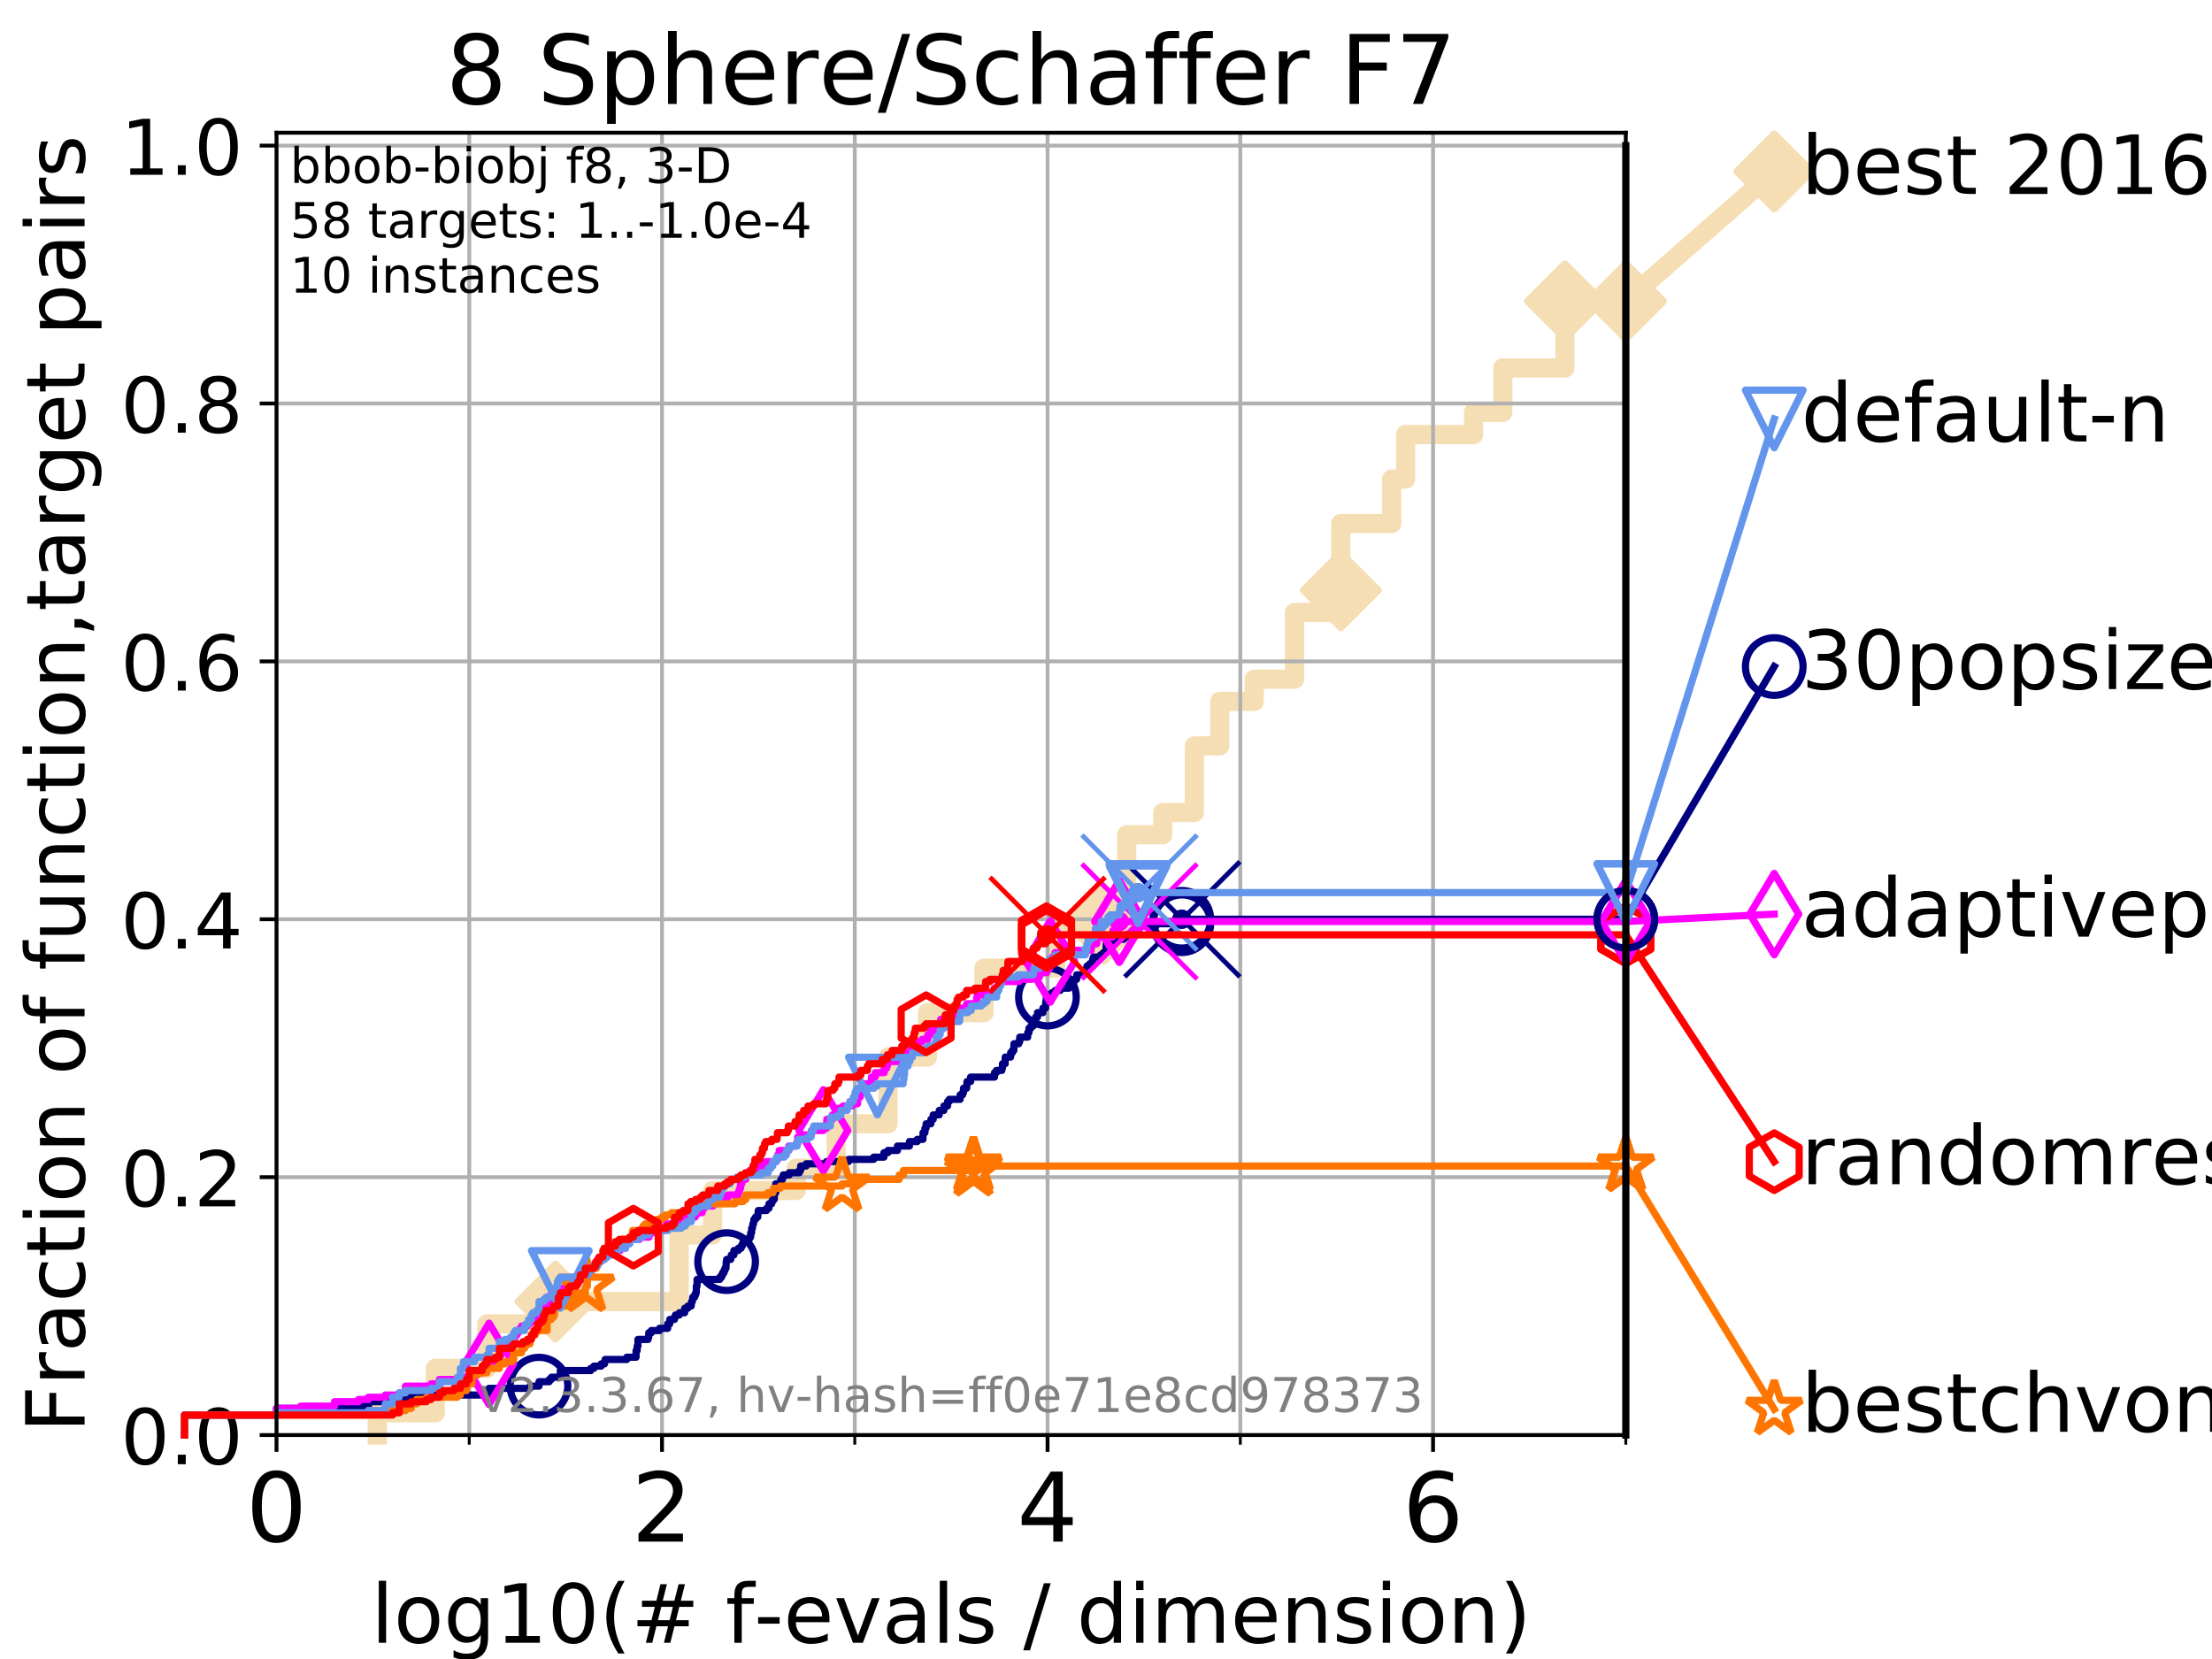 <?xml version="1.0" encoding="utf-8" standalone="no"?>
<!DOCTYPE svg PUBLIC "-//W3C//DTD SVG 1.1//EN"
  "http://www.w3.org/Graphics/SVG/1.1/DTD/svg11.dtd">
<!-- Created with matplotlib (https://matplotlib.org/) -->
<svg height="345.6pt" version="1.1" viewBox="0 0 460.8 345.6" width="460.8pt" xmlns="http://www.w3.org/2000/svg" xmlns:xlink="http://www.w3.org/1999/xlink">
 <defs>
  <style type="text/css">
*{stroke-linecap:butt;stroke-linejoin:round;}
  </style>
 </defs>
 <g id="figure_1">
  <g id="patch_1">
   <path d="M 0 345.6 
L 460.8 345.6 
L 460.8 0 
L 0 0 
z
" style="fill:#ffffff;"/>
  </g>
  <g id="axes_1">
   <g id="patch_2">
    <path d="M 57.6 298.944 
L 338.688 298.944 
L 338.688 27.648 
L 57.6 27.648 
z
" style="fill:#ffffff;"/>
   </g>
   <g id="line2d_1">
    <path d="M 78.596 298.944 
L 78.596 294.313 
L 90.684 294.313 
L 90.684 285.05 
L 101.413 285.05 
L 101.413 275.788 
L 115.711 275.788 
L 115.711 271.157 
L 141.474 271.157 
L 141.474 257.263 
L 148.45 257.263 
L 148.45 248.001 
L 165.85 248.001 
L 165.85 243.37 
L 174.175 243.37 
L 174.175 234.107 
L 184.993 234.107 
L 184.993 220.214 
L 193.212 220.214 
L 193.212 210.951 
L 204.987 210.951 
L 204.987 201.689 
L 219.902 201.689 
L 219.902 192.426 
L 230.015 192.426 
L 230.015 187.795 
L 234.718 187.795 
L 234.718 173.901 
L 242.208 173.901 
L 242.208 169.27 
L 248.812 169.27 
L 248.812 155.377 
L 254.1 155.377 
L 254.1 146.114 
L 261.276 146.114 
L 261.276 141.483 
L 269.667 141.483 
L 269.667 127.589 
L 277.136 127.589 
L 277.136 122.958 
L 279.322 122.958 
L 279.322 109.065 
L 289.917 109.065 
L 289.917 99.802 
L 292.813 99.802 
L 292.813 90.54 
L 306.967 90.54 
L 306.967 85.909 
L 313.071 85.909 
L 313.071 76.646 
L 326.008 76.646 
L 326.008 62.753 
L 338.688 62.753 
" style="fill:none;stroke:#f5deb3;stroke-linecap:square;stroke-width:4;"/>
   </g>
   <g id="line2d_2">
    <defs>
     <path d="M 0 7.778 
L 7.778 0 
L 0 -7.778 
L -7.778 0 
z
" id="m3a11e56aa4" style="stroke:#f5deb3;stroke-linejoin:miter;stroke-width:1.5;"/>
    </defs>
    <g>
     <use style="fill:#f5deb3;stroke:#f5deb3;stroke-linejoin:miter;stroke-width:1.5;" x="115.711" xlink:href="#m3a11e56aa4" y="271.157"/>
     <use style="fill:#f5deb3;stroke:#f5deb3;stroke-linejoin:miter;stroke-width:1.5;" x="230.015" xlink:href="#m3a11e56aa4" y="192.426"/>
     <use style="fill:#f5deb3;stroke:#f5deb3;stroke-linejoin:miter;stroke-width:1.5;" x="279.322" xlink:href="#m3a11e56aa4" y="122.958"/>
     <use style="fill:#f5deb3;stroke:#f5deb3;stroke-linejoin:miter;stroke-width:1.5;" x="326.008" xlink:href="#m3a11e56aa4" y="62.753"/>
     <use style="fill:#f5deb3;stroke:#f5deb3;stroke-linejoin:miter;stroke-width:1.5;" x="338.688" xlink:href="#m3a11e56aa4" y="62.753"/>
    </g>
   </g>
   <g id="line2d_3">
    <path style="fill:none;stroke:#f5deb3;stroke-linecap:square;stroke-width:4;"/>
    <g/>
   </g>
   <g id="line2d_4">
    <path d="M 338.688 62.753 
L 369.608 35.706 
" style="fill:none;stroke:#f5deb3;stroke-linecap:square;stroke-width:4;"/>
    <g>
     <use style="fill:#f5deb3;stroke:#f5deb3;stroke-linejoin:miter;stroke-width:1.5;" x="338.688" xlink:href="#m3a11e56aa4" y="62.753"/>
     <use style="fill:#f5deb3;stroke:#f5deb3;stroke-linejoin:miter;stroke-width:1.5;" x="369.608" xlink:href="#m3a11e56aa4" y="35.706"/>
    </g>
   </g>
   <g id="matplotlib.axis_1">
    <g id="xtick_1">
     <g id="line2d_5">
      <path clip-path="url(#p4f232a4276)" d="M 57.6 298.944 
L 57.6 27.648 
" style="fill:none;stroke:#b0b0b0;stroke-linecap:square;stroke-width:0.8;"/>
     </g>
     <g id="line2d_6">
      <defs>
       <path d="M 0 0 
L 0 3.5 
" id="m74adef6613" style="stroke:#000000;stroke-width:0.8;"/>
      </defs>
      <g>
       <use style="stroke:#000000;stroke-width:0.8;" x="57.6" xlink:href="#m74adef6613" y="298.944"/>
      </g>
     </g>
     <g id="text_1">
      <!-- 0 -->
      <defs>
       <path d="M 31.781 66.406 
Q 24.172 66.406 20.328 58.906 
Q 16.5 51.422 16.5 36.375 
Q 16.5 21.391 20.328 13.891 
Q 24.172 6.391 31.781 6.391 
Q 39.453 6.391 43.281 13.891 
Q 47.125 21.391 47.125 36.375 
Q 47.125 51.422 43.281 58.906 
Q 39.453 66.406 31.781 66.406 
z
M 31.781 74.219 
Q 44.047 74.219 50.516 64.516 
Q 56.984 54.828 56.984 36.375 
Q 56.984 17.969 50.516 8.266 
Q 44.047 -1.422 31.781 -1.422 
Q 19.531 -1.422 13.062 8.266 
Q 6.594 17.969 6.594 36.375 
Q 6.594 54.828 13.062 64.516 
Q 19.531 74.219 31.781 74.219 
z
" id="DejaVuSans-48"/>
      </defs>
      <g transform="translate(51.237 321.141)scale(0.2 -0.2)">
       <use xlink:href="#DejaVuSans-48"/>
      </g>
     </g>
    </g>
    <g id="xtick_2">
     <g id="line2d_7">
      <path clip-path="url(#p4f232a4276)" d="M 137.911 298.944 
L 137.911 27.648 
" style="fill:none;stroke:#b0b0b0;stroke-linecap:square;stroke-width:0.8;"/>
     </g>
     <g id="line2d_8">
      <g>
       <use style="stroke:#000000;stroke-width:0.8;" x="137.911" xlink:href="#m74adef6613" y="298.944"/>
      </g>
     </g>
     <g id="text_2">
      <!-- 2 -->
      <defs>
       <path d="M 19.188 8.297 
L 53.609 8.297 
L 53.609 0 
L 7.328 0 
L 7.328 8.297 
Q 12.938 14.109 22.625 23.891 
Q 32.328 33.688 34.812 36.531 
Q 39.547 41.844 41.422 45.531 
Q 43.312 49.219 43.312 52.781 
Q 43.312 58.594 39.234 62.25 
Q 35.156 65.922 28.609 65.922 
Q 23.969 65.922 18.812 64.312 
Q 13.672 62.703 7.812 59.422 
L 7.812 69.391 
Q 13.766 71.781 18.938 73 
Q 24.125 74.219 28.422 74.219 
Q 39.75 74.219 46.484 68.547 
Q 53.219 62.891 53.219 53.422 
Q 53.219 48.922 51.531 44.891 
Q 49.859 40.875 45.406 35.406 
Q 44.188 33.984 37.641 27.219 
Q 31.109 20.453 19.188 8.297 
z
" id="DejaVuSans-50"/>
      </defs>
      <g transform="translate(131.548 321.141)scale(0.2 -0.2)">
       <use xlink:href="#DejaVuSans-50"/>
      </g>
     </g>
    </g>
    <g id="xtick_3">
     <g id="line2d_9">
      <path clip-path="url(#p4f232a4276)" d="M 218.222 298.944 
L 218.222 27.648 
" style="fill:none;stroke:#b0b0b0;stroke-linecap:square;stroke-width:0.8;"/>
     </g>
     <g id="line2d_10">
      <g>
       <use style="stroke:#000000;stroke-width:0.8;" x="218.222" xlink:href="#m74adef6613" y="298.944"/>
      </g>
     </g>
     <g id="text_3">
      <!-- 4 -->
      <defs>
       <path d="M 37.797 64.312 
L 12.891 25.391 
L 37.797 25.391 
z
M 35.203 72.906 
L 47.609 72.906 
L 47.609 25.391 
L 58.016 25.391 
L 58.016 17.188 
L 47.609 17.188 
L 47.609 0 
L 37.797 0 
L 37.797 17.188 
L 4.891 17.188 
L 4.891 26.703 
z
" id="DejaVuSans-52"/>
      </defs>
      <g transform="translate(211.859 321.141)scale(0.2 -0.2)">
       <use xlink:href="#DejaVuSans-52"/>
      </g>
     </g>
    </g>
    <g id="xtick_4">
     <g id="line2d_11">
      <path clip-path="url(#p4f232a4276)" d="M 298.533 298.944 
L 298.533 27.648 
" style="fill:none;stroke:#b0b0b0;stroke-linecap:square;stroke-width:0.8;"/>
     </g>
     <g id="line2d_12">
      <g>
       <use style="stroke:#000000;stroke-width:0.8;" x="298.533" xlink:href="#m74adef6613" y="298.944"/>
      </g>
     </g>
     <g id="text_4">
      <!-- 6 -->
      <defs>
       <path d="M 33.016 40.375 
Q 26.375 40.375 22.484 35.828 
Q 18.609 31.297 18.609 23.391 
Q 18.609 15.531 22.484 10.953 
Q 26.375 6.391 33.016 6.391 
Q 39.656 6.391 43.531 10.953 
Q 47.406 15.531 47.406 23.391 
Q 47.406 31.297 43.531 35.828 
Q 39.656 40.375 33.016 40.375 
z
M 52.594 71.297 
L 52.594 62.312 
Q 48.875 64.062 45.094 64.984 
Q 41.312 65.922 37.594 65.922 
Q 27.828 65.922 22.672 59.328 
Q 17.531 52.734 16.797 39.406 
Q 19.672 43.656 24.016 45.922 
Q 28.375 48.188 33.594 48.188 
Q 44.578 48.188 50.953 41.516 
Q 57.328 34.859 57.328 23.391 
Q 57.328 12.156 50.688 5.359 
Q 44.047 -1.422 33.016 -1.422 
Q 20.359 -1.422 13.672 8.266 
Q 6.984 17.969 6.984 36.375 
Q 6.984 53.656 15.188 63.938 
Q 23.391 74.219 37.203 74.219 
Q 40.922 74.219 44.703 73.484 
Q 48.484 72.75 52.594 71.297 
z
" id="DejaVuSans-54"/>
      </defs>
      <g transform="translate(292.17 321.141)scale(0.2 -0.2)">
       <use xlink:href="#DejaVuSans-54"/>
      </g>
     </g>
    </g>
    <g id="xtick_5">
     <g id="line2d_13">
      <path clip-path="url(#p4f232a4276)" d="M 97.755 298.944 
L 97.755 27.648 
" style="fill:none;stroke:#b0b0b0;stroke-linecap:square;stroke-width:0.8;"/>
     </g>
     <g id="line2d_14">
      <defs>
       <path d="M 0 0 
L 0 2 
" id="m5db1ca848c" style="stroke:#000000;stroke-width:0.6;"/>
      </defs>
      <g>
       <use style="stroke:#000000;stroke-width:0.6;" x="97.755" xlink:href="#m5db1ca848c" y="298.944"/>
      </g>
     </g>
    </g>
    <g id="xtick_6">
     <g id="line2d_15">
      <path clip-path="url(#p4f232a4276)" d="M 178.066 298.944 
L 178.066 27.648 
" style="fill:none;stroke:#b0b0b0;stroke-linecap:square;stroke-width:0.8;"/>
     </g>
     <g id="line2d_16">
      <g>
       <use style="stroke:#000000;stroke-width:0.6;" x="178.066" xlink:href="#m5db1ca848c" y="298.944"/>
      </g>
     </g>
    </g>
    <g id="xtick_7">
     <g id="line2d_17">
      <path clip-path="url(#p4f232a4276)" d="M 258.377 298.944 
L 258.377 27.648 
" style="fill:none;stroke:#b0b0b0;stroke-linecap:square;stroke-width:0.8;"/>
     </g>
     <g id="line2d_18">
      <g>
       <use style="stroke:#000000;stroke-width:0.6;" x="258.377" xlink:href="#m5db1ca848c" y="298.944"/>
      </g>
     </g>
    </g>
    <g id="xtick_8">
     <g id="line2d_19">
      <path clip-path="url(#p4f232a4276)" d="M 338.688 298.944 
L 338.688 27.648 
" style="fill:none;stroke:#b0b0b0;stroke-linecap:square;stroke-width:0.8;"/>
     </g>
     <g id="line2d_20">
      <g>
       <use style="stroke:#000000;stroke-width:0.6;" x="338.688" xlink:href="#m5db1ca848c" y="298.944"/>
      </g>
     </g>
    </g>
    <g id="text_5">
     <!-- log10(# f-evals / dimension) -->
     <defs>
      <path d="M 9.422 75.984 
L 18.406 75.984 
L 18.406 0 
L 9.422 0 
z
" id="DejaVuSans-108"/>
      <path d="M 30.609 48.391 
Q 23.391 48.391 19.188 42.75 
Q 14.984 37.109 14.984 27.297 
Q 14.984 17.484 19.156 11.844 
Q 23.344 6.203 30.609 6.203 
Q 37.797 6.203 41.984 11.859 
Q 46.188 17.531 46.188 27.297 
Q 46.188 37.016 41.984 42.703 
Q 37.797 48.391 30.609 48.391 
z
M 30.609 56 
Q 42.328 56 49.016 48.375 
Q 55.719 40.766 55.719 27.297 
Q 55.719 13.875 49.016 6.219 
Q 42.328 -1.422 30.609 -1.422 
Q 18.844 -1.422 12.172 6.219 
Q 5.516 13.875 5.516 27.297 
Q 5.516 40.766 12.172 48.375 
Q 18.844 56 30.609 56 
z
" id="DejaVuSans-111"/>
      <path d="M 45.406 27.984 
Q 45.406 37.75 41.375 43.109 
Q 37.359 48.484 30.078 48.484 
Q 22.859 48.484 18.828 43.109 
Q 14.797 37.75 14.797 27.984 
Q 14.797 18.266 18.828 12.891 
Q 22.859 7.516 30.078 7.516 
Q 37.359 7.516 41.375 12.891 
Q 45.406 18.266 45.406 27.984 
z
M 54.391 6.781 
Q 54.391 -7.172 48.188 -13.984 
Q 42 -20.797 29.203 -20.797 
Q 24.469 -20.797 20.266 -20.094 
Q 16.062 -19.391 12.109 -17.922 
L 12.109 -9.188 
Q 16.062 -11.328 19.922 -12.344 
Q 23.781 -13.375 27.781 -13.375 
Q 36.625 -13.375 41.016 -8.766 
Q 45.406 -4.156 45.406 5.172 
L 45.406 9.625 
Q 42.625 4.781 38.281 2.391 
Q 33.938 0 27.875 0 
Q 17.828 0 11.672 7.656 
Q 5.516 15.328 5.516 27.984 
Q 5.516 40.672 11.672 48.328 
Q 17.828 56 27.875 56 
Q 33.938 56 38.281 53.609 
Q 42.625 51.219 45.406 46.391 
L 45.406 54.688 
L 54.391 54.688 
z
" id="DejaVuSans-103"/>
      <path d="M 12.406 8.297 
L 28.516 8.297 
L 28.516 63.922 
L 10.984 60.406 
L 10.984 69.391 
L 28.422 72.906 
L 38.281 72.906 
L 38.281 8.297 
L 54.391 8.297 
L 54.391 0 
L 12.406 0 
z
" id="DejaVuSans-49"/>
      <path d="M 31 75.875 
Q 24.469 64.656 21.281 53.656 
Q 18.109 42.672 18.109 31.391 
Q 18.109 20.125 21.312 9.062 
Q 24.516 -2 31 -13.188 
L 23.188 -13.188 
Q 15.875 -1.703 12.234 9.375 
Q 8.594 20.453 8.594 31.391 
Q 8.594 42.281 12.203 53.312 
Q 15.828 64.359 23.188 75.875 
z
" id="DejaVuSans-40"/>
      <path d="M 51.125 44 
L 36.922 44 
L 32.812 27.688 
L 47.125 27.688 
z
M 43.797 71.781 
L 38.719 51.516 
L 52.984 51.516 
L 58.109 71.781 
L 65.922 71.781 
L 60.891 51.516 
L 76.125 51.516 
L 76.125 44 
L 58.984 44 
L 54.984 27.688 
L 70.516 27.688 
L 70.516 20.219 
L 53.078 20.219 
L 48 0 
L 40.188 0 
L 45.219 20.219 
L 30.906 20.219 
L 25.875 0 
L 18.016 0 
L 23.094 20.219 
L 7.719 20.219 
L 7.719 27.688 
L 24.906 27.688 
L 29 44 
L 13.281 44 
L 13.281 51.516 
L 30.906 51.516 
L 35.891 71.781 
z
" id="DejaVuSans-35"/>
      <path id="DejaVuSans-32"/>
      <path d="M 37.109 75.984 
L 37.109 68.5 
L 28.516 68.5 
Q 23.688 68.5 21.797 66.547 
Q 19.922 64.594 19.922 59.516 
L 19.922 54.688 
L 34.719 54.688 
L 34.719 47.703 
L 19.922 47.703 
L 19.922 0 
L 10.891 0 
L 10.891 47.703 
L 2.297 47.703 
L 2.297 54.688 
L 10.891 54.688 
L 10.891 58.5 
Q 10.891 67.625 15.141 71.797 
Q 19.391 75.984 28.609 75.984 
z
" id="DejaVuSans-102"/>
      <path d="M 4.891 31.391 
L 31.203 31.391 
L 31.203 23.391 
L 4.891 23.391 
z
" id="DejaVuSans-45"/>
      <path d="M 56.203 29.594 
L 56.203 25.203 
L 14.891 25.203 
Q 15.484 15.922 20.484 11.062 
Q 25.484 6.203 34.422 6.203 
Q 39.594 6.203 44.453 7.469 
Q 49.312 8.734 54.109 11.281 
L 54.109 2.781 
Q 49.266 0.734 44.188 -0.344 
Q 39.109 -1.422 33.891 -1.422 
Q 20.797 -1.422 13.156 6.188 
Q 5.516 13.812 5.516 26.812 
Q 5.516 40.234 12.766 48.109 
Q 20.016 56 32.328 56 
Q 43.359 56 49.781 48.891 
Q 56.203 41.797 56.203 29.594 
z
M 47.219 32.234 
Q 47.125 39.594 43.094 43.984 
Q 39.062 48.391 32.422 48.391 
Q 24.906 48.391 20.391 44.141 
Q 15.875 39.891 15.188 32.172 
z
" id="DejaVuSans-101"/>
      <path d="M 2.984 54.688 
L 12.5 54.688 
L 29.594 8.797 
L 46.688 54.688 
L 56.203 54.688 
L 35.688 0 
L 23.484 0 
z
" id="DejaVuSans-118"/>
      <path d="M 34.281 27.484 
Q 23.391 27.484 19.188 25 
Q 14.984 22.516 14.984 16.5 
Q 14.984 11.719 18.141 8.906 
Q 21.297 6.109 26.703 6.109 
Q 34.188 6.109 38.703 11.406 
Q 43.219 16.703 43.219 25.484 
L 43.219 27.484 
z
M 52.203 31.203 
L 52.203 0 
L 43.219 0 
L 43.219 8.297 
Q 40.141 3.328 35.547 0.953 
Q 30.953 -1.422 24.312 -1.422 
Q 15.922 -1.422 10.953 3.297 
Q 6 8.016 6 15.922 
Q 6 25.141 12.172 29.828 
Q 18.359 34.516 30.609 34.516 
L 43.219 34.516 
L 43.219 35.406 
Q 43.219 41.609 39.141 45 
Q 35.062 48.391 27.688 48.391 
Q 23 48.391 18.547 47.266 
Q 14.109 46.141 10.016 43.891 
L 10.016 52.203 
Q 14.938 54.109 19.578 55.047 
Q 24.219 56 28.609 56 
Q 40.484 56 46.344 49.844 
Q 52.203 43.703 52.203 31.203 
z
" id="DejaVuSans-97"/>
      <path d="M 44.281 53.078 
L 44.281 44.578 
Q 40.484 46.531 36.375 47.5 
Q 32.281 48.484 27.875 48.484 
Q 21.188 48.484 17.844 46.438 
Q 14.5 44.391 14.5 40.281 
Q 14.5 37.156 16.891 35.375 
Q 19.281 33.594 26.516 31.984 
L 29.594 31.297 
Q 39.156 29.25 43.188 25.516 
Q 47.219 21.781 47.219 15.094 
Q 47.219 7.469 41.188 3.016 
Q 35.156 -1.422 24.609 -1.422 
Q 20.219 -1.422 15.453 -0.562 
Q 10.688 0.297 5.422 2 
L 5.422 11.281 
Q 10.406 8.688 15.234 7.391 
Q 20.062 6.109 24.812 6.109 
Q 31.156 6.109 34.562 8.281 
Q 37.984 10.453 37.984 14.406 
Q 37.984 18.062 35.516 20.016 
Q 33.062 21.969 24.703 23.781 
L 21.578 24.516 
Q 13.234 26.266 9.516 29.906 
Q 5.812 33.547 5.812 39.891 
Q 5.812 47.609 11.281 51.797 
Q 16.75 56 26.812 56 
Q 31.781 56 36.172 55.266 
Q 40.578 54.547 44.281 53.078 
z
" id="DejaVuSans-115"/>
      <path d="M 25.391 72.906 
L 33.688 72.906 
L 8.297 -9.281 
L 0 -9.281 
z
" id="DejaVuSans-47"/>
      <path d="M 45.406 46.391 
L 45.406 75.984 
L 54.391 75.984 
L 54.391 0 
L 45.406 0 
L 45.406 8.203 
Q 42.578 3.328 38.25 0.953 
Q 33.938 -1.422 27.875 -1.422 
Q 17.969 -1.422 11.734 6.484 
Q 5.516 14.406 5.516 27.297 
Q 5.516 40.188 11.734 48.094 
Q 17.969 56 27.875 56 
Q 33.938 56 38.25 53.625 
Q 42.578 51.266 45.406 46.391 
z
M 14.797 27.297 
Q 14.797 17.391 18.875 11.75 
Q 22.953 6.109 30.078 6.109 
Q 37.203 6.109 41.297 11.75 
Q 45.406 17.391 45.406 27.297 
Q 45.406 37.203 41.297 42.844 
Q 37.203 48.484 30.078 48.484 
Q 22.953 48.484 18.875 42.844 
Q 14.797 37.203 14.797 27.297 
z
" id="DejaVuSans-100"/>
      <path d="M 9.422 54.688 
L 18.406 54.688 
L 18.406 0 
L 9.422 0 
z
M 9.422 75.984 
L 18.406 75.984 
L 18.406 64.594 
L 9.422 64.594 
z
" id="DejaVuSans-105"/>
      <path d="M 52 44.188 
Q 55.375 50.25 60.062 53.125 
Q 64.75 56 71.094 56 
Q 79.641 56 84.281 50.016 
Q 88.922 44.047 88.922 33.016 
L 88.922 0 
L 79.891 0 
L 79.891 32.719 
Q 79.891 40.578 77.094 44.375 
Q 74.312 48.188 68.609 48.188 
Q 61.625 48.188 57.562 43.547 
Q 53.516 38.922 53.516 30.906 
L 53.516 0 
L 44.484 0 
L 44.484 32.719 
Q 44.484 40.625 41.703 44.406 
Q 38.922 48.188 33.109 48.188 
Q 26.219 48.188 22.156 43.531 
Q 18.109 38.875 18.109 30.906 
L 18.109 0 
L 9.078 0 
L 9.078 54.688 
L 18.109 54.688 
L 18.109 46.188 
Q 21.188 51.219 25.484 53.609 
Q 29.781 56 35.688 56 
Q 41.656 56 45.828 52.969 
Q 50 49.953 52 44.188 
z
" id="DejaVuSans-109"/>
      <path d="M 54.891 33.016 
L 54.891 0 
L 45.906 0 
L 45.906 32.719 
Q 45.906 40.484 42.875 44.328 
Q 39.844 48.188 33.797 48.188 
Q 26.516 48.188 22.312 43.547 
Q 18.109 38.922 18.109 30.906 
L 18.109 0 
L 9.078 0 
L 9.078 54.688 
L 18.109 54.688 
L 18.109 46.188 
Q 21.344 51.125 25.703 53.562 
Q 30.078 56 35.797 56 
Q 45.219 56 50.047 50.172 
Q 54.891 44.344 54.891 33.016 
z
" id="DejaVuSans-110"/>
      <path d="M 8.016 75.875 
L 15.828 75.875 
Q 23.141 64.359 26.781 53.312 
Q 30.422 42.281 30.422 31.391 
Q 30.422 20.453 26.781 9.375 
Q 23.141 -1.703 15.828 -13.188 
L 8.016 -13.188 
Q 14.5 -2 17.703 9.062 
Q 20.906 20.125 20.906 31.391 
Q 20.906 42.672 17.703 53.656 
Q 14.5 64.656 8.016 75.875 
z
" id="DejaVuSans-41"/>
     </defs>
     <g transform="translate(77.303 342.218)scale(0.17 -0.17)">
      <use xlink:href="#DejaVuSans-108"/>
      <use x="27.783" xlink:href="#DejaVuSans-111"/>
      <use x="88.965" xlink:href="#DejaVuSans-103"/>
      <use x="152.441" xlink:href="#DejaVuSans-49"/>
      <use x="216.064" xlink:href="#DejaVuSans-48"/>
      <use x="279.688" xlink:href="#DejaVuSans-40"/>
      <use x="318.701" xlink:href="#DejaVuSans-35"/>
      <use x="402.49" xlink:href="#DejaVuSans-32"/>
      <use x="434.277" xlink:href="#DejaVuSans-102"/>
      <use x="469.404" xlink:href="#DejaVuSans-45"/>
      <use x="505.488" xlink:href="#DejaVuSans-101"/>
      <use x="567.012" xlink:href="#DejaVuSans-118"/>
      <use x="626.191" xlink:href="#DejaVuSans-97"/>
      <use x="687.471" xlink:href="#DejaVuSans-108"/>
      <use x="715.254" xlink:href="#DejaVuSans-115"/>
      <use x="767.354" xlink:href="#DejaVuSans-32"/>
      <use x="799.141" xlink:href="#DejaVuSans-47"/>
      <use x="832.832" xlink:href="#DejaVuSans-32"/>
      <use x="864.619" xlink:href="#DejaVuSans-100"/>
      <use x="928.096" xlink:href="#DejaVuSans-105"/>
      <use x="955.879" xlink:href="#DejaVuSans-109"/>
      <use x="1053.291" xlink:href="#DejaVuSans-101"/>
      <use x="1114.814" xlink:href="#DejaVuSans-110"/>
      <use x="1178.193" xlink:href="#DejaVuSans-115"/>
      <use x="1230.293" xlink:href="#DejaVuSans-105"/>
      <use x="1258.076" xlink:href="#DejaVuSans-111"/>
      <use x="1319.258" xlink:href="#DejaVuSans-110"/>
      <use x="1382.637" xlink:href="#DejaVuSans-41"/>
     </g>
    </g>
   </g>
   <g id="matplotlib.axis_2">
    <g id="ytick_1">
     <g id="line2d_21">
      <path clip-path="url(#p4f232a4276)" d="M 57.6 298.944 
L 338.688 298.944 
" style="fill:none;stroke:#b0b0b0;stroke-linecap:square;stroke-width:0.8;"/>
     </g>
     <g id="line2d_22">
      <defs>
       <path d="M 0 0 
L -3.5 0 
" id="m5d2e07ac28" style="stroke:#000000;stroke-width:0.8;"/>
      </defs>
      <g>
       <use style="stroke:#000000;stroke-width:0.8;" x="57.6" xlink:href="#m5d2e07ac28" y="298.944"/>
      </g>
     </g>
     <g id="text_6">
      <!-- 0.0 -->
      <defs>
       <path d="M 10.688 12.406 
L 21 12.406 
L 21 0 
L 10.688 0 
z
" id="DejaVuSans-46"/>
      </defs>
      <g transform="translate(25.155 305.023)scale(0.16 -0.16)">
       <use xlink:href="#DejaVuSans-48"/>
       <use x="63.623" xlink:href="#DejaVuSans-46"/>
       <use x="95.41" xlink:href="#DejaVuSans-48"/>
      </g>
     </g>
    </g>
    <g id="ytick_2">
     <g id="line2d_23">
      <path clip-path="url(#p4f232a4276)" d="M 57.6 245.222 
L 338.688 245.222 
" style="fill:none;stroke:#b0b0b0;stroke-linecap:square;stroke-width:0.8;"/>
     </g>
     <g id="line2d_24">
      <g>
       <use style="stroke:#000000;stroke-width:0.8;" x="57.6" xlink:href="#m5d2e07ac28" y="245.222"/>
      </g>
     </g>
     <g id="text_7">
      <!-- 0.2 -->
      <g transform="translate(25.155 251.301)scale(0.16 -0.16)">
       <use xlink:href="#DejaVuSans-48"/>
       <use x="63.623" xlink:href="#DejaVuSans-46"/>
       <use x="95.41" xlink:href="#DejaVuSans-50"/>
      </g>
     </g>
    </g>
    <g id="ytick_3">
     <g id="line2d_25">
      <path clip-path="url(#p4f232a4276)" d="M 57.6 191.5 
L 338.688 191.5 
" style="fill:none;stroke:#b0b0b0;stroke-linecap:square;stroke-width:0.8;"/>
     </g>
     <g id="line2d_26">
      <g>
       <use style="stroke:#000000;stroke-width:0.8;" x="57.6" xlink:href="#m5d2e07ac28" y="191.5"/>
      </g>
     </g>
     <g id="text_8">
      <!-- 0.4 -->
      <g transform="translate(25.155 197.579)scale(0.16 -0.16)">
       <use xlink:href="#DejaVuSans-48"/>
       <use x="63.623" xlink:href="#DejaVuSans-46"/>
       <use x="95.41" xlink:href="#DejaVuSans-52"/>
      </g>
     </g>
    </g>
    <g id="ytick_4">
     <g id="line2d_27">
      <path clip-path="url(#p4f232a4276)" d="M 57.6 137.778 
L 338.688 137.778 
" style="fill:none;stroke:#b0b0b0;stroke-linecap:square;stroke-width:0.8;"/>
     </g>
     <g id="line2d_28">
      <g>
       <use style="stroke:#000000;stroke-width:0.8;" x="57.6" xlink:href="#m5d2e07ac28" y="137.778"/>
      </g>
     </g>
     <g id="text_9">
      <!-- 0.6 -->
      <g transform="translate(25.155 143.857)scale(0.16 -0.16)">
       <use xlink:href="#DejaVuSans-48"/>
       <use x="63.623" xlink:href="#DejaVuSans-46"/>
       <use x="95.41" xlink:href="#DejaVuSans-54"/>
      </g>
     </g>
    </g>
    <g id="ytick_5">
     <g id="line2d_29">
      <path clip-path="url(#p4f232a4276)" d="M 57.6 84.056 
L 338.688 84.056 
" style="fill:none;stroke:#b0b0b0;stroke-linecap:square;stroke-width:0.8;"/>
     </g>
     <g id="line2d_30">
      <g>
       <use style="stroke:#000000;stroke-width:0.8;" x="57.6" xlink:href="#m5d2e07ac28" y="84.056"/>
      </g>
     </g>
     <g id="text_10">
      <!-- 0.8 -->
      <defs>
       <path d="M 31.781 34.625 
Q 24.75 34.625 20.719 30.859 
Q 16.703 27.094 16.703 20.516 
Q 16.703 13.922 20.719 10.156 
Q 24.75 6.391 31.781 6.391 
Q 38.812 6.391 42.859 10.172 
Q 46.922 13.969 46.922 20.516 
Q 46.922 27.094 42.891 30.859 
Q 38.875 34.625 31.781 34.625 
z
M 21.922 38.812 
Q 15.578 40.375 12.031 44.719 
Q 8.5 49.078 8.5 55.328 
Q 8.5 64.062 14.719 69.141 
Q 20.953 74.219 31.781 74.219 
Q 42.672 74.219 48.875 69.141 
Q 55.078 64.062 55.078 55.328 
Q 55.078 49.078 51.531 44.719 
Q 48 40.375 41.703 38.812 
Q 48.828 37.156 52.797 32.312 
Q 56.781 27.484 56.781 20.516 
Q 56.781 9.906 50.312 4.234 
Q 43.844 -1.422 31.781 -1.422 
Q 19.734 -1.422 13.25 4.234 
Q 6.781 9.906 6.781 20.516 
Q 6.781 27.484 10.781 32.312 
Q 14.797 37.156 21.922 38.812 
z
M 18.312 54.391 
Q 18.312 48.734 21.844 45.562 
Q 25.391 42.391 31.781 42.391 
Q 38.141 42.391 41.719 45.562 
Q 45.312 48.734 45.312 54.391 
Q 45.312 60.062 41.719 63.234 
Q 38.141 66.406 31.781 66.406 
Q 25.391 66.406 21.844 63.234 
Q 18.312 60.062 18.312 54.391 
z
" id="DejaVuSans-56"/>
      </defs>
      <g transform="translate(25.155 90.135)scale(0.16 -0.16)">
       <use xlink:href="#DejaVuSans-48"/>
       <use x="63.623" xlink:href="#DejaVuSans-46"/>
       <use x="95.41" xlink:href="#DejaVuSans-56"/>
      </g>
     </g>
    </g>
    <g id="ytick_6">
     <g id="line2d_31">
      <path clip-path="url(#p4f232a4276)" d="M 57.6 30.334 
L 338.688 30.334 
" style="fill:none;stroke:#b0b0b0;stroke-linecap:square;stroke-width:0.8;"/>
     </g>
     <g id="line2d_32">
      <g>
       <use style="stroke:#000000;stroke-width:0.8;" x="57.6" xlink:href="#m5d2e07ac28" y="30.334"/>
      </g>
     </g>
     <g id="text_11">
      <!-- 1.0 -->
      <g transform="translate(25.155 36.413)scale(0.16 -0.16)">
       <use xlink:href="#DejaVuSans-49"/>
       <use x="63.623" xlink:href="#DejaVuSans-46"/>
       <use x="95.41" xlink:href="#DejaVuSans-48"/>
      </g>
     </g>
    </g>
    <g id="text_12">
     <!-- Fraction of function,target pairs -->
     <defs>
      <path d="M 9.812 72.906 
L 51.703 72.906 
L 51.703 64.594 
L 19.672 64.594 
L 19.672 43.109 
L 48.578 43.109 
L 48.578 34.812 
L 19.672 34.812 
L 19.672 0 
L 9.812 0 
z
" id="DejaVuSans-70"/>
      <path d="M 41.109 46.297 
Q 39.594 47.172 37.812 47.578 
Q 36.031 48 33.891 48 
Q 26.266 48 22.188 43.047 
Q 18.109 38.094 18.109 28.812 
L 18.109 0 
L 9.078 0 
L 9.078 54.688 
L 18.109 54.688 
L 18.109 46.188 
Q 20.953 51.172 25.484 53.578 
Q 30.031 56 36.531 56 
Q 37.453 56 38.578 55.875 
Q 39.703 55.766 41.062 55.516 
z
" id="DejaVuSans-114"/>
      <path d="M 48.781 52.594 
L 48.781 44.188 
Q 44.969 46.297 41.141 47.344 
Q 37.312 48.391 33.406 48.391 
Q 24.656 48.391 19.812 42.844 
Q 14.984 37.312 14.984 27.297 
Q 14.984 17.281 19.812 11.734 
Q 24.656 6.203 33.406 6.203 
Q 37.312 6.203 41.141 7.25 
Q 44.969 8.297 48.781 10.406 
L 48.781 2.094 
Q 45.016 0.344 40.984 -0.531 
Q 36.969 -1.422 32.422 -1.422 
Q 20.062 -1.422 12.781 6.344 
Q 5.516 14.109 5.516 27.297 
Q 5.516 40.672 12.859 48.328 
Q 20.219 56 33.016 56 
Q 37.156 56 41.109 55.141 
Q 45.062 54.297 48.781 52.594 
z
" id="DejaVuSans-99"/>
      <path d="M 18.312 70.219 
L 18.312 54.688 
L 36.812 54.688 
L 36.812 47.703 
L 18.312 47.703 
L 18.312 18.016 
Q 18.312 11.328 20.141 9.422 
Q 21.969 7.516 27.594 7.516 
L 36.812 7.516 
L 36.812 0 
L 27.594 0 
Q 17.188 0 13.234 3.875 
Q 9.281 7.766 9.281 18.016 
L 9.281 47.703 
L 2.688 47.703 
L 2.688 54.688 
L 9.281 54.688 
L 9.281 70.219 
z
" id="DejaVuSans-116"/>
      <path d="M 8.5 21.578 
L 8.5 54.688 
L 17.484 54.688 
L 17.484 21.922 
Q 17.484 14.156 20.5 10.266 
Q 23.531 6.391 29.594 6.391 
Q 36.859 6.391 41.078 11.031 
Q 45.312 15.672 45.312 23.688 
L 45.312 54.688 
L 54.297 54.688 
L 54.297 0 
L 45.312 0 
L 45.312 8.406 
Q 42.047 3.422 37.719 1 
Q 33.406 -1.422 27.688 -1.422 
Q 18.266 -1.422 13.375 4.438 
Q 8.5 10.297 8.5 21.578 
z
M 31.109 56 
z
" id="DejaVuSans-117"/>
      <path d="M 11.719 12.406 
L 22.016 12.406 
L 22.016 4 
L 14.016 -11.625 
L 7.719 -11.625 
L 11.719 4 
z
" id="DejaVuSans-44"/>
      <path d="M 18.109 8.203 
L 18.109 -20.797 
L 9.078 -20.797 
L 9.078 54.688 
L 18.109 54.688 
L 18.109 46.391 
Q 20.953 51.266 25.266 53.625 
Q 29.594 56 35.594 56 
Q 45.562 56 51.781 48.094 
Q 58.016 40.188 58.016 27.297 
Q 58.016 14.406 51.781 6.484 
Q 45.562 -1.422 35.594 -1.422 
Q 29.594 -1.422 25.266 0.953 
Q 20.953 3.328 18.109 8.203 
z
M 48.688 27.297 
Q 48.688 37.203 44.609 42.844 
Q 40.531 48.484 33.406 48.484 
Q 26.266 48.484 22.188 42.844 
Q 18.109 37.203 18.109 27.297 
Q 18.109 17.391 22.188 11.75 
Q 26.266 6.109 33.406 6.109 
Q 40.531 6.109 44.609 11.75 
Q 48.688 17.391 48.688 27.297 
z
" id="DejaVuSans-112"/>
     </defs>
     <g transform="translate(17.62 298.435)rotate(-90)scale(0.17 -0.17)">
      <use xlink:href="#DejaVuSans-70"/>
      <use x="57.41" xlink:href="#DejaVuSans-114"/>
      <use x="98.523" xlink:href="#DejaVuSans-97"/>
      <use x="159.803" xlink:href="#DejaVuSans-99"/>
      <use x="214.783" xlink:href="#DejaVuSans-116"/>
      <use x="253.992" xlink:href="#DejaVuSans-105"/>
      <use x="281.775" xlink:href="#DejaVuSans-111"/>
      <use x="342.957" xlink:href="#DejaVuSans-110"/>
      <use x="406.336" xlink:href="#DejaVuSans-32"/>
      <use x="438.123" xlink:href="#DejaVuSans-111"/>
      <use x="499.305" xlink:href="#DejaVuSans-102"/>
      <use x="534.51" xlink:href="#DejaVuSans-32"/>
      <use x="566.297" xlink:href="#DejaVuSans-102"/>
      <use x="601.502" xlink:href="#DejaVuSans-117"/>
      <use x="664.881" xlink:href="#DejaVuSans-110"/>
      <use x="728.26" xlink:href="#DejaVuSans-99"/>
      <use x="783.24" xlink:href="#DejaVuSans-116"/>
      <use x="822.449" xlink:href="#DejaVuSans-105"/>
      <use x="850.232" xlink:href="#DejaVuSans-111"/>
      <use x="911.414" xlink:href="#DejaVuSans-110"/>
      <use x="974.793" xlink:href="#DejaVuSans-44"/>
      <use x="1006.58" xlink:href="#DejaVuSans-116"/>
      <use x="1045.789" xlink:href="#DejaVuSans-97"/>
      <use x="1107.068" xlink:href="#DejaVuSans-114"/>
      <use x="1148.166" xlink:href="#DejaVuSans-103"/>
      <use x="1211.643" xlink:href="#DejaVuSans-101"/>
      <use x="1273.166" xlink:href="#DejaVuSans-116"/>
      <use x="1312.375" xlink:href="#DejaVuSans-32"/>
      <use x="1344.162" xlink:href="#DejaVuSans-112"/>
      <use x="1407.639" xlink:href="#DejaVuSans-97"/>
      <use x="1468.918" xlink:href="#DejaVuSans-105"/>
      <use x="1496.701" xlink:href="#DejaVuSans-114"/>
      <use x="1537.814" xlink:href="#DejaVuSans-115"/>
     </g>
    </g>
   </g>
   <g id="line2d_33">
    <defs>
     <path d="M 0 1.5 
C 0.398 1.5 0.779 1.342 1.061 1.061 
C 1.342 0.779 1.5 0.398 1.5 0 
C 1.5 -0.398 1.342 -0.779 1.061 -1.061 
C 0.779 -1.342 0.398 -1.5 0 -1.5 
C -0.398 -1.5 -0.779 -1.342 -1.061 -1.061 
C -1.342 -0.779 -1.5 -0.398 -1.5 0 
C -1.5 0.398 -1.342 0.779 -1.061 1.061 
C -0.779 1.342 -0.398 1.5 0 1.5 
z
" id="m364fc750fa" style="stroke:#f5deb3;"/>
    </defs>
    <g>
     <use style="fill:#f5deb3;stroke:#f5deb3;" x="326.008" xlink:href="#m364fc750fa" y="62.753"/>
     <use style="fill:#f5deb3;stroke:#f5deb3;" x="326.008" xlink:href="#m364fc750fa" y="62.753"/>
    </g>
   </g>
   <g id="line2d_34">
    <defs>
     <path d="M 0 1.5 
C 0.398 1.5 0.779 1.342 1.061 1.061 
C 1.342 0.779 1.5 0.398 1.5 0 
C 1.5 -0.398 1.342 -0.779 1.061 -1.061 
C 0.779 -1.342 0.398 -1.5 0 -1.5 
C -0.398 -1.5 -0.779 -1.342 -1.061 -1.061 
C -1.342 -0.779 -1.5 -0.398 -1.5 0 
C -1.5 0.398 -1.342 0.779 -1.061 1.061 
C -0.779 1.342 -0.398 1.5 0 1.5 
z
" id="m1f162e05e2" style="stroke:#000080;"/>
    </defs>
    <g>
     <use style="fill:#000080;stroke:#000080;" x="246.198" xlink:href="#m1f162e05e2" y="191.5"/>
     <use style="fill:#000080;stroke:#000080;" x="246.198" xlink:href="#m1f162e05e2" y="191.5"/>
    </g>
   </g>
   <g id="line2d_35">
    <path d="M 38.441 298.944 
L 38.441 294.776 
L 57.6 294.776 
L 57.6 293.387 
L 72.376 293.387 
L 72.376 292.923 
L 76.759 292.923 
L 76.759 291.997 
L 83.172 291.997 
L 83.172 291.071 
L 88.847 291.071 
L 88.847 290.608 
L 101.878 290.608 
L 101.878 289.218 
L 110.415 289.218 
L 110.415 288.755 
L 112.281 288.755 
L 112.281 287.829 
L 114.419 287.829 
L 114.419 287.366 
L 114.86 287.366 
L 114.86 286.903 
L 116.72 286.903 
L 116.72 285.514 
L 123.057 285.514 
L 123.057 285.05 
L 123.725 285.05 
L 123.725 284.587 
L 125.232 284.587 
L 125.232 284.124 
L 125.939 284.124 
L 125.939 283.661 
L 126.054 283.661 
L 126.054 283.198 
L 130.576 283.198 
L 130.576 282.735 
L 132.502 282.735 
L 132.502 281.345 
L 132.738 281.345 
L 132.738 280.419 
L 132.894 280.419 
L 132.894 279.03 
L 135.008 279.03 
L 135.008 278.567 
L 135.145 278.567 
L 135.145 277.64 
L 135.682 277.64 
L 135.682 277.177 
L 137.38 277.177 
L 137.38 276.714 
L 139.091 276.714 
L 139.091 275.788 
L 139.52 275.788 
L 139.52 274.862 
L 140.499 274.862 
L 140.499 274.399 
L 140.699 274.399 
L 140.699 273.935 
L 141.521 273.935 
L 141.521 273.472 
L 142.62 273.472 
L 142.62 272.546 
L 143.273 272.546 
L 143.273 272.083 
L 143.985 272.083 
L 144.067 271.157 
L 144.23 271.157 
L 144.31 270.231 
L 144.708 270.231 
L 144.708 269.767 
L 144.904 269.767 
L 144.904 269.304 
L 145.059 269.304 
L 145.059 267.915 
L 145.213 267.915 
L 145.213 266.526 
L 149.941 266.526 
L 149.941 266.062 
L 150.316 266.062 
L 150.316 265.599 
L 150.543 265.599 
L 150.543 265.136 
L 150.822 265.136 
L 150.822 264.673 
L 151.015 264.673 
L 151.015 264.21 
L 151.233 264.21 
L 151.287 262.821 
L 151.368 262.821 
L 151.368 262.357 
L 152.233 262.357 
L 152.335 261.431 
L 152.885 261.431 
L 152.885 260.505 
L 153.797 260.505 
L 153.797 260.042 
L 154.372 260.042 
L 154.372 259.579 
L 154.641 259.579 
L 154.641 259.116 
L 154.841 259.116 
L 154.841 258.189 
L 156.094 258.189 
L 156.094 257.726 
L 156.358 257.726 
L 156.398 256.8 
L 156.579 256.8 
L 156.579 255.874 
L 156.737 255.874 
L 156.836 254.948 
L 156.973 254.948 
L 157.05 254.021 
L 157.377 254.021 
L 157.377 253.558 
L 157.847 253.558 
L 157.958 252.169 
L 159.692 252.169 
L 159.692 251.706 
L 160.185 251.706 
L 160.185 250.779 
L 160.743 250.779 
L 160.743 250.316 
L 160.93 250.316 
L 160.93 249.853 
L 161.299 249.853 
L 161.314 248.464 
L 161.601 248.464 
L 161.601 246.611 
L 162.517 246.611 
L 162.517 246.148 
L 162.701 246.148 
L 162.701 245.685 
L 163.034 245.685 
L 163.034 245.222 
L 163.158 245.222 
L 163.158 244.759 
L 164.41 244.759 
L 164.41 244.296 
L 166.516 244.296 
L 166.516 243.833 
L 166.785 243.833 
L 166.785 242.906 
L 167.934 242.906 
L 167.934 242.443 
L 172.191 242.443 
L 172.191 241.98 
L 176.769 241.98 
L 176.769 241.517 
L 181.995 241.517 
L 181.995 241.054 
L 184.136 241.054 
L 184.136 240.128 
L 184.962 240.128 
L 184.962 239.665 
L 186.954 239.665 
L 186.954 238.738 
L 189.458 238.738 
L 189.458 237.812 
L 191.077 237.812 
L 191.077 237.349 
L 192.265 237.349 
L 192.283 235.96 
L 192.682 235.96 
L 192.682 235.033 
L 192.922 235.033 
L 192.922 234.107 
L 193.924 234.107 
L 193.924 233.181 
L 194.409 233.181 
L 194.409 232.255 
L 195.651 232.255 
L 195.651 231.328 
L 196.622 231.328 
L 196.622 230.402 
L 197.387 230.402 
L 197.387 229.476 
L 197.754 229.476 
L 197.754 229.013 
L 200.006 229.013 
L 200.006 228.087 
L 200.513 228.087 
L 200.513 227.623 
L 200.714 227.623 
L 200.714 226.697 
L 201.372 226.697 
L 201.444 225.308 
L 202.196 225.308 
L 202.196 224.382 
L 207.171 224.382 
L 207.171 223.455 
L 207.562 223.455 
L 207.562 222.992 
L 208.701 222.992 
L 208.701 222.529 
L 208.827 222.529 
L 208.827 221.603 
L 209.394 221.603 
L 209.407 220.214 
L 210.536 220.214 
L 210.536 219.287 
L 210.898 219.287 
L 210.898 218.824 
L 211.203 218.824 
L 211.221 217.435 
L 212.229 217.435 
L 212.229 216.972 
L 212.435 216.972 
L 212.435 216.045 
L 214.09 216.045 
L 214.09 215.119 
L 214.351 215.119 
L 214.351 214.193 
L 214.752 214.193 
L 214.752 213.73 
L 215.256 213.73 
L 215.256 213.267 
L 215.542 213.267 
L 215.542 212.804 
L 215.738 212.804 
L 215.738 211.877 
L 216.132 211.877 
L 216.132 210.951 
L 217.254 210.951 
L 217.254 210.025 
L 217.804 210.025 
L 217.854 208.635 
L 217.963 208.635 
L 217.963 207.709 
L 218.203 207.709 
L 218.203 207.246 
L 219.142 207.246 
L 219.142 206.783 
L 219.829 206.783 
L 219.829 206.32 
L 220.88 206.32 
L 220.88 205.857 
L 222.663 205.857 
L 222.663 204.931 
L 223.177 204.931 
L 223.177 204.467 
L 223.791 204.467 
L 223.791 204.004 
L 224.286 204.004 
L 224.286 203.078 
L 225.763 203.078 
L 225.763 202.615 
L 226.314 202.615 
L 226.314 201.689 
L 226.447 201.689 
L 226.447 201.226 
L 226.999 201.226 
L 226.999 200.762 
L 227.618 200.762 
L 227.618 199.836 
L 227.776 199.836 
L 227.776 199.373 
L 229.286 199.373 
L 229.286 198.91 
L 229.854 198.91 
L 229.854 198.447 
L 230.38 198.447 
L 230.448 196.594 
L 231.423 196.594 
L 231.423 196.131 
L 232.158 196.131 
L 232.158 195.668 
L 234.099 195.668 
L 234.099 195.205 
L 234.605 195.205 
L 234.605 194.742 
L 236.399 194.742 
L 236.399 194.279 
L 236.679 194.279 
L 236.679 193.353 
L 237.427 193.353 
L 237.427 192.889 
L 240.847 192.889 
L 240.847 192.426 
L 246.198 192.426 
L 246.198 191.5 
L 338.688 191.5 
L 338.688 191.5 
" style="fill:none;stroke:#000080;stroke-linecap:square;stroke-width:1.5;"/>
   </g>
   <g id="line2d_36">
    <defs>
     <path d="M 0 6 
C 1.591 6 3.117 5.368 4.243 4.243 
C 5.368 3.117 6 1.591 6 0 
C 6 -1.591 5.368 -3.117 4.243 -4.243 
C 3.117 -5.368 1.591 -6 0 -6 
C -1.591 -6 -3.117 -5.368 -4.243 -4.243 
C -5.368 -3.117 -6 -1.591 -6 0 
C -6 1.591 -5.368 3.117 -4.243 4.243 
C -3.117 5.368 -1.591 6 0 6 
z
" id="m43ccec1d79" style="stroke:#000080;stroke-width:1.5;"/>
    </defs>
    <g>
     <use style="fill-opacity:0;stroke:#000080;stroke-width:1.5;" x="112.281" xlink:href="#m43ccec1d79" y="288.755"/>
     <use style="fill-opacity:0;stroke:#000080;stroke-width:1.5;" x="151.368" xlink:href="#m43ccec1d79" y="262.821"/>
     <use style="fill-opacity:0;stroke:#000080;stroke-width:1.5;" x="218.203" xlink:href="#m43ccec1d79" y="207.709"/>
     <use style="fill-opacity:0;stroke:#000080;stroke-width:1.5;" x="246.198" xlink:href="#m43ccec1d79" y="192.426"/>
     <use style="fill-opacity:0;stroke:#000080;stroke-width:1.5;" x="246.198" xlink:href="#m43ccec1d79" y="191.5"/>
     <use style="fill-opacity:0;stroke:#000080;stroke-width:1.5;" x="338.688" xlink:href="#m43ccec1d79" y="191.5"/>
    </g>
   </g>
   <g id="line2d_37">
    <path style="fill:none;stroke:#000080;stroke-linecap:square;stroke-width:1.5;"/>
    <g/>
   </g>
   <g id="line2d_38">
    <path clip-path="url(#p4f232a4276)" d="M 246.296 191.5 
" style="fill:none;stroke:#000080;stroke-linecap:square;stroke-width:1.5;"/>
    <defs>
     <path d="M -12 12 
L 12 -12 
M -12 -12 
L 12 12 
" id="m99697d558e" style="stroke:#000080;"/>
    </defs>
    <g clip-path="url(#p4f232a4276)">
     <use style="fill:#000080;stroke:#000080;" x="246.296" xlink:href="#m99697d558e" y="191.5"/>
    </g>
   </g>
   <g id="line2d_39">
    <defs>
     <path d="M 0 1.5 
C 0.398 1.5 0.779 1.342 1.061 1.061 
C 1.342 0.779 1.5 0.398 1.5 0 
C 1.5 -0.398 1.342 -0.779 1.061 -1.061 
C 0.779 -1.342 0.398 -1.5 0 -1.5 
C -0.398 -1.5 -0.779 -1.342 -1.061 -1.061 
C -1.342 -0.779 -1.5 -0.398 -1.5 0 
C -1.5 0.398 -1.342 0.779 -1.061 1.061 
C -0.779 1.342 -0.398 1.5 0 1.5 
z
" id="m1d2907cc24" style="stroke:#ff00ff;"/>
    </defs>
    <g>
     <use style="fill:#ff00ff;stroke:#ff00ff;" x="233.168" xlink:href="#m1d2907cc24" y="191.963"/>
     <use style="fill:#ff00ff;stroke:#ff00ff;" x="233.168" xlink:href="#m1d2907cc24" y="191.963"/>
    </g>
   </g>
   <g id="line2d_40">
    <path d="M 38.441 298.944 
L 38.441 294.776 
L 57.6 294.776 
L 57.6 293.387 
L 62.617 293.387 
L 62.617 292.923 
L 69.688 292.923 
L 69.688 291.997 
L 74.705 291.997 
L 74.705 291.534 
L 76.759 291.534 
L 76.759 291.071 
L 80.259 291.071 
L 80.259 290.608 
L 83.172 290.608 
L 83.172 290.145 
L 84.464 290.145 
L 84.464 288.755 
L 89.79 288.755 
L 89.79 288.292 
L 91.535 288.292 
L 91.535 287.366 
L 95.918 287.366 
L 95.918 286.903 
L 98.327 286.903 
L 98.327 286.44 
L 99.418 286.44 
L 99.418 285.977 
L 100.444 285.977 
L 100.444 285.05 
L 101.413 285.05 
L 101.413 284.124 
L 101.878 284.124 
L 101.878 283.661 
L 102.772 283.661 
L 102.772 283.198 
L 104.034 283.198 
L 104.034 282.272 
L 104.435 282.272 
L 104.435 280.882 
L 104.826 280.882 
L 104.826 279.956 
L 105.585 279.956 
L 105.585 279.493 
L 107.009 279.493 
L 107.009 278.567 
L 107.348 278.567 
L 107.348 278.104 
L 107.68 278.104 
L 107.68 277.64 
L 108.006 277.64 
L 108.006 277.177 
L 108.326 277.177 
L 108.326 276.714 
L 108.64 276.714 
L 108.64 276.251 
L 109.843 276.251 
L 109.843 275.788 
L 110.415 275.788 
L 110.415 275.325 
L 110.969 275.325 
L 110.969 274.862 
L 111.506 274.862 
L 111.506 274.399 
L 111.768 274.399 
L 111.768 273.935 
L 112.026 273.935 
L 112.026 273.472 
L 113.023 273.472 
L 113.023 272.546 
L 113.264 272.546 
L 113.264 272.083 
L 113.966 272.083 
L 113.966 271.62 
L 114.194 271.62 
L 114.194 271.157 
L 114.419 271.157 
L 114.419 270.694 
L 114.641 270.694 
L 114.641 269.767 
L 115.502 269.767 
L 115.502 269.304 
L 116.323 269.304 
L 116.323 268.841 
L 116.914 268.841 
L 116.914 268.378 
L 118.04 268.378 
L 118.04 267.915 
L 118.577 267.915 
L 118.577 266.989 
L 119.267 266.989 
L 119.267 266.526 
L 121.785 266.526 
L 121.785 265.599 
L 122.92 265.599 
L 122.92 264.673 
L 123.193 264.673 
L 123.193 263.747 
L 123.856 263.747 
L 123.856 263.284 
L 124.369 263.284 
L 124.369 262.821 
L 124.495 262.821 
L 124.495 262.357 
L 125.823 262.357 
L 125.823 261.894 
L 126.282 261.894 
L 126.282 261.431 
L 126.729 261.431 
L 126.729 260.968 
L 127.695 260.968 
L 127.695 260.505 
L 129.195 260.505 
L 129.195 260.042 
L 130.309 260.042 
L 130.309 259.116 
L 130.665 259.116 
L 130.665 258.653 
L 131.099 258.653 
L 131.099 258.189 
L 133.201 258.189 
L 133.201 257.726 
L 135.213 257.726 
L 135.213 256.8 
L 137.077 256.8 
L 137.077 256.337 
L 138.313 256.337 
L 138.313 255.874 
L 138.872 255.874 
L 138.872 254.948 
L 141.331 254.948 
L 141.331 254.021 
L 141.474 254.021 
L 141.474 253.558 
L 144.787 253.558 
L 144.787 253.095 
L 145.098 253.095 
L 145.098 252.632 
L 146.252 252.632 
L 146.252 251.706 
L 146.714 251.706 
L 146.714 251.243 
L 148.513 251.243 
L 148.513 250.779 
L 149.104 250.779 
L 149.104 250.316 
L 150.287 250.316 
L 150.287 249.853 
L 151.422 249.853 
L 151.422 249.39 
L 151.608 249.39 
L 151.608 248.927 
L 153.727 248.927 
L 153.727 248.464 
L 153.937 248.464 
L 153.937 248.001 
L 154.075 248.001 
L 154.075 247.538 
L 154.281 247.538 
L 154.281 246.611 
L 154.53 246.611 
L 154.53 245.685 
L 155.34 245.685 
L 155.34 244.759 
L 156.175 244.759 
L 156.175 243.833 
L 157.07 243.833 
L 157.07 243.37 
L 158.049 243.37 
L 158.049 242.906 
L 159.507 242.906 
L 159.507 241.98 
L 161.69 241.98 
L 161.69 241.517 
L 162.014 241.517 
L 162.014 240.591 
L 162.318 240.591 
L 162.318 239.665 
L 164.334 239.665 
L 164.334 238.738 
L 165.826 238.738 
L 165.826 238.275 
L 166.163 238.275 
L 166.163 236.886 
L 167.693 236.886 
L 167.693 236.423 
L 169.031 236.423 
L 169.031 235.496 
L 171.519 235.496 
L 171.519 235.033 
L 172.191 235.033 
L 172.24 233.181 
L 173.41 233.181 
L 173.41 232.255 
L 174.109 232.255 
L 174.109 231.792 
L 174.697 231.792 
L 174.697 230.865 
L 175.604 230.865 
L 175.604 230.402 
L 177.505 230.402 
L 177.505 229.939 
L 178.649 229.939 
L 178.661 228.55 
L 179.192 228.55 
L 179.192 227.623 
L 179.403 227.623 
L 179.403 226.697 
L 179.886 226.697 
L 179.886 225.771 
L 181.477 225.771 
L 181.539 224.382 
L 182.33 224.382 
L 182.33 223.455 
L 184.198 223.455 
L 184.198 222.529 
L 184.702 222.529 
L 184.702 222.066 
L 184.856 222.066 
L 184.856 221.14 
L 188.362 221.14 
L 188.362 220.214 
L 188.659 220.214 
L 188.659 219.287 
L 189.858 219.287 
L 189.858 218.361 
L 190.777 218.361 
L 190.777 217.898 
L 191.285 217.898 
L 191.285 216.972 
L 192.115 216.972 
L 192.115 216.509 
L 193.273 216.509 
L 193.273 215.582 
L 193.823 215.582 
L 193.823 214.656 
L 194.899 214.656 
L 194.899 213.73 
L 195.666 213.73 
L 195.666 213.267 
L 195.958 213.267 
L 195.958 212.34 
L 198.551 212.34 
L 198.551 211.877 
L 199.3 211.877 
L 199.3 210.951 
L 199.884 210.951 
L 199.884 210.488 
L 200.217 210.488 
L 200.217 210.025 
L 201.384 210.025 
L 201.384 209.099 
L 203.452 209.099 
L 203.463 207.709 
L 203.685 207.709 
L 203.685 207.246 
L 204.979 207.246 
L 204.979 206.783 
L 206.952 206.783 
L 206.952 206.32 
L 207.138 206.32 
L 207.138 205.857 
L 207.732 205.857 
L 207.732 205.394 
L 208.276 205.394 
L 208.276 204.467 
L 212.337 204.467 
L 212.337 204.004 
L 215.033 204.004 
L 215.033 203.541 
L 216.542 203.541 
L 216.542 202.615 
L 218.092 202.615 
L 218.092 202.152 
L 218.252 202.152 
L 218.252 201.689 
L 218.68 201.689 
L 218.787 200.299 
L 219.066 200.299 
L 219.066 199.836 
L 219.215 199.836 
L 219.215 199.373 
L 219.793 199.373 
L 219.793 198.447 
L 222.954 198.447 
L 222.954 197.984 
L 227.307 197.984 
L 227.307 197.057 
L 227.528 197.057 
L 227.528 196.594 
L 228.476 196.594 
L 228.501 195.205 
L 231.766 195.205 
L 231.863 193.816 
L 233.027 193.816 
L 233.027 192.889 
L 233.168 192.889 
L 233.168 191.963 
L 338.688 191.963 
L 338.688 191.963 
" style="fill:none;stroke:#ff00ff;stroke-linecap:square;stroke-width:1.5;"/>
   </g>
   <g id="line2d_41">
    <defs>
     <path d="M 0 8.485 
L 5.091 0 
L 0 -8.485 
L -5.091 0 
z
" id="m7167b244bd" style="stroke:#ff00ff;stroke-linejoin:miter;stroke-width:1.5;"/>
    </defs>
    <g>
     <use style="fill-opacity:0;stroke:#ff00ff;stroke-linejoin:miter;stroke-width:1.5;" x="101.878" xlink:href="#m7167b244bd" y="284.124"/>
     <use style="fill-opacity:0;stroke:#ff00ff;stroke-linejoin:miter;stroke-width:1.5;" x="171.519" xlink:href="#m7167b244bd" y="235.496"/>
     <use style="fill-opacity:0;stroke:#ff00ff;stroke-linejoin:miter;stroke-width:1.5;" x="218.787" xlink:href="#m7167b244bd" y="200.299"/>
     <use style="fill-opacity:0;stroke:#ff00ff;stroke-linejoin:miter;stroke-width:1.5;" x="233.168" xlink:href="#m7167b244bd" y="191.963"/>
     <use style="fill-opacity:0;stroke:#ff00ff;stroke-linejoin:miter;stroke-width:1.5;" x="233.168" xlink:href="#m7167b244bd" y="191.963"/>
     <use style="fill-opacity:0;stroke:#ff00ff;stroke-linejoin:miter;stroke-width:1.5;" x="338.688" xlink:href="#m7167b244bd" y="191.963"/>
    </g>
   </g>
   <g id="line2d_42">
    <path style="fill:none;stroke:#ff00ff;stroke-linecap:square;stroke-width:1.5;"/>
    <g/>
   </g>
   <g id="line2d_43">
    <path clip-path="url(#p4f232a4276)" d="M 237.383 191.963 
" style="fill:none;stroke:#ff00ff;stroke-linecap:square;stroke-width:1.5;"/>
    <defs>
     <path d="M -12 12 
L 12 -12 
M -12 -12 
L 12 12 
" id="m29326dbca1" style="stroke:#ff00ff;"/>
    </defs>
    <g clip-path="url(#p4f232a4276)">
     <use style="fill:#ff00ff;stroke:#ff00ff;" x="237.383" xlink:href="#m29326dbca1" y="191.963"/>
    </g>
   </g>
   <g id="line2d_44">
    <defs>
     <path d="M 0 1.5 
C 0.398 1.5 0.779 1.342 1.061 1.061 
C 1.342 0.779 1.5 0.398 1.5 0 
C 1.5 -0.398 1.342 -0.779 1.061 -1.061 
C 0.779 -1.342 0.398 -1.5 0 -1.5 
C -0.398 -1.5 -0.779 -1.342 -1.061 -1.061 
C -1.342 -0.779 -1.5 -0.398 -1.5 0 
C -1.5 0.398 -1.342 0.779 -1.061 1.061 
C -0.779 1.342 -0.398 1.5 0 1.5 
z
" id="m1a95668e19" style="stroke:#ff7500;"/>
    </defs>
    <g>
     <use style="fill:#ff7500;stroke:#ff7500;" x="202.785" xlink:href="#m1a95668e19" y="242.906"/>
     <use style="fill:#ff7500;stroke:#ff7500;" x="202.785" xlink:href="#m1a95668e19" y="242.906"/>
    </g>
   </g>
   <g id="line2d_45">
    <path d="M 38.441 298.944 
L 38.441 294.776 
L 76.759 294.776 
L 76.759 293.85 
L 84.464 293.85 
L 84.464 293.387 
L 85.667 293.387 
L 85.667 292.46 
L 86.793 292.46 
L 86.793 291.534 
L 88.847 291.534 
L 88.847 291.071 
L 95.26 291.071 
L 95.26 290.608 
L 95.918 290.608 
L 95.918 289.682 
L 97.164 289.682 
L 97.164 288.292 
L 98.327 288.292 
L 98.327 286.44 
L 99.418 286.44 
L 99.418 285.977 
L 101.413 285.977 
L 101.413 285.05 
L 104.034 285.05 
L 104.034 284.124 
L 105.21 284.124 
L 105.21 283.661 
L 106.664 283.661 
L 106.664 283.198 
L 107.009 283.198 
L 107.009 281.809 
L 108.64 281.809 
L 108.64 280.882 
L 109.252 280.882 
L 109.252 280.419 
L 109.55 280.419 
L 109.55 279.956 
L 110.415 279.956 
L 110.415 279.03 
L 110.694 279.03 
L 110.694 278.104 
L 111.506 278.104 
L 111.506 277.64 
L 111.768 277.64 
L 111.768 277.177 
L 113.966 277.177 
L 113.966 275.325 
L 114.194 275.325 
L 114.194 274.862 
L 114.86 274.862 
L 114.86 274.399 
L 115.291 274.399 
L 115.291 273.935 
L 115.502 273.935 
L 115.502 272.083 
L 118.04 272.083 
L 118.04 271.62 
L 118.4 271.62 
L 118.4 271.157 
L 118.752 271.157 
L 118.752 270.694 
L 119.436 270.694 
L 119.436 270.231 
L 120.572 270.231 
L 120.572 269.767 
L 121.037 269.767 
L 121.037 269.304 
L 121.931 269.304 
L 121.931 268.378 
L 122.076 268.378 
L 122.076 267.915 
L 122.362 267.915 
L 122.362 266.526 
L 122.503 266.526 
L 122.503 265.136 
L 122.92 265.136 
L 122.92 264.673 
L 123.193 264.673 
L 123.193 264.21 
L 124.242 264.21 
L 124.242 263.747 
L 124.369 263.747 
L 124.369 263.284 
L 124.744 263.284 
L 124.744 262.357 
L 124.989 262.357 
L 124.989 261.894 
L 126.395 261.894 
L 126.395 260.968 
L 127.799 260.968 
L 127.799 260.505 
L 128.411 260.505 
L 128.411 259.579 
L 129.48 259.579 
L 129.574 258.189 
L 131.691 258.189 
L 131.774 256.337 
L 133.726 256.337 
L 133.726 255.874 
L 133.947 255.874 
L 133.947 255.411 
L 134.379 255.411 
L 134.379 254.948 
L 135.747 254.948 
L 135.747 254.484 
L 136.894 254.484 
L 136.894 254.021 
L 137.853 254.021 
L 137.853 253.558 
L 138.651 253.558 
L 138.651 253.095 
L 139.887 253.095 
L 139.887 252.632 
L 142.352 252.632 
L 142.352 252.169 
L 145.059 252.169 
L 145.059 251.243 
L 146.36 251.243 
L 146.36 250.779 
L 153.106 250.779 
L 153.106 250.316 
L 154.796 250.316 
L 154.796 249.853 
L 155.361 249.853 
L 155.361 248.927 
L 159.94 248.927 
L 159.94 248.464 
L 161.039 248.464 
L 161.131 247.538 
L 162.532 247.538 
L 162.532 247.075 
L 175.409 247.075 
L 175.409 246.611 
L 178.644 246.611 
L 178.644 245.685 
L 187.323 245.685 
L 187.323 244.759 
L 188.187 244.759 
L 188.187 243.833 
L 202.785 243.833 
L 202.785 242.906 
L 338.688 242.906 
L 338.688 242.906 
" style="fill:none;stroke:#ff7500;stroke-linecap:square;stroke-width:1.5;"/>
   </g>
   <g id="line2d_46">
    <defs>
     <path d="M 0 -6 
L -1.347 -1.854 
L -5.706 -1.854 
L -2.18 0.708 
L -3.527 4.854 
L -0 2.292 
L 3.527 4.854 
L 2.18 0.708 
L 5.706 -1.854 
L 1.347 -1.854 
z
" id="m748e286ae1" style="stroke:#ff7500;stroke-linejoin:bevel;stroke-width:1.5;"/>
    </defs>
    <g>
     <use style="fill-opacity:0;stroke:#ff7500;stroke-linejoin:bevel;stroke-width:1.5;" x="122.076" xlink:href="#m748e286ae1" y="267.915"/>
     <use style="fill-opacity:0;stroke:#ff7500;stroke-linejoin:bevel;stroke-width:1.5;" x="175.409" xlink:href="#m748e286ae1" y="247.075"/>
     <use style="fill-opacity:0;stroke:#ff7500;stroke-linejoin:bevel;stroke-width:1.5;" x="202.785" xlink:href="#m748e286ae1" y="243.833"/>
     <use style="fill-opacity:0;stroke:#ff7500;stroke-linejoin:bevel;stroke-width:1.5;" x="202.785" xlink:href="#m748e286ae1" y="242.906"/>
     <use style="fill-opacity:0;stroke:#ff7500;stroke-linejoin:bevel;stroke-width:1.5;" x="202.785" xlink:href="#m748e286ae1" y="242.906"/>
     <use style="fill-opacity:0;stroke:#ff7500;stroke-linejoin:bevel;stroke-width:1.5;" x="338.688" xlink:href="#m748e286ae1" y="242.906"/>
    </g>
   </g>
   <g id="line2d_47">
    <path style="fill:none;stroke:#ff7500;stroke-linecap:square;stroke-width:1.5;"/>
    <g/>
   </g>
   <g id="line2d_48">
    <defs>
     <path d="M 0 1.5 
C 0.398 1.5 0.779 1.342 1.061 1.061 
C 1.342 0.779 1.5 0.398 1.5 0 
C 1.5 -0.398 1.342 -0.779 1.061 -1.061 
C 0.779 -1.342 0.398 -1.5 0 -1.5 
C -0.398 -1.5 -0.779 -1.342 -1.061 -1.061 
C -1.342 -0.779 -1.5 -0.398 -1.5 0 
C -1.5 0.398 -1.342 0.779 -1.061 1.061 
C -0.779 1.342 -0.398 1.5 0 1.5 
z
" id="m2adc594ab2" style="stroke:#6495ed;"/>
    </defs>
    <g>
     <use style="fill:#6495ed;stroke:#6495ed;" x="237.089" xlink:href="#m2adc594ab2" y="185.943"/>
     <use style="fill:#6495ed;stroke:#6495ed;" x="237.089" xlink:href="#m2adc594ab2" y="185.943"/>
    </g>
   </g>
   <g id="line2d_49">
    <path d="M 38.441 298.944 
L 38.441 294.776 
L 57.6 294.776 
L 57.6 294.313 
L 76.759 294.313 
L 76.759 293.85 
L 80.259 293.85 
L 80.259 292.46 
L 81.776 292.46 
L 81.776 291.071 
L 83.172 291.071 
L 83.172 290.145 
L 84.464 290.145 
L 84.464 289.682 
L 89.79 289.682 
L 89.79 289.218 
L 91.535 289.218 
L 91.535 287.829 
L 95.26 287.829 
L 95.26 286.903 
L 95.918 286.903 
L 95.918 285.05 
L 96.552 285.05 
L 96.552 283.661 
L 98.881 283.661 
L 98.881 282.735 
L 101.413 282.735 
L 101.413 282.272 
L 101.878 282.272 
L 101.878 280.882 
L 104.034 280.882 
L 104.034 279.493 
L 105.21 279.493 
L 105.21 279.03 
L 106.312 279.03 
L 106.312 278.567 
L 107.009 278.567 
L 107.009 277.64 
L 107.348 277.64 
L 107.348 277.177 
L 109.252 277.177 
L 109.252 276.251 
L 109.55 276.251 
L 109.55 275.788 
L 110.132 275.788 
L 110.132 274.862 
L 110.694 274.862 
L 110.694 273.935 
L 110.969 273.935 
L 110.969 273.472 
L 111.768 273.472 
L 111.768 273.009 
L 112.281 273.009 
L 112.281 271.157 
L 113.264 271.157 
L 113.264 270.694 
L 113.735 270.694 
L 113.735 270.231 
L 114.86 270.231 
L 114.86 269.767 
L 115.077 269.767 
L 115.077 269.304 
L 115.502 269.304 
L 115.502 268.841 
L 115.711 268.841 
L 115.711 268.378 
L 115.918 268.378 
L 115.918 267.915 
L 116.122 267.915 
L 116.122 266.989 
L 116.323 266.989 
L 116.323 266.526 
L 116.72 266.526 
L 116.72 266.062 
L 120.255 266.062 
L 120.255 265.599 
L 122.503 265.599 
L 122.503 265.136 
L 122.782 265.136 
L 122.782 264.673 
L 123.193 264.673 
L 123.193 264.21 
L 123.461 264.21 
L 123.461 263.747 
L 124.495 263.747 
L 124.495 262.821 
L 125.232 262.821 
L 125.232 262.357 
L 125.939 262.357 
L 125.939 261.894 
L 126.507 261.894 
L 126.507 261.431 
L 127.59 261.431 
L 127.59 260.505 
L 128.709 260.505 
L 128.709 260.042 
L 130.309 260.042 
L 130.309 259.116 
L 131.185 259.116 
L 131.185 258.189 
L 132.894 258.189 
L 132.894 257.726 
L 133.873 257.726 
L 133.873 257.263 
L 135.077 257.263 
L 135.077 256.8 
L 135.348 256.8 
L 135.348 256.337 
L 139.145 256.337 
L 139.145 255.874 
L 141.895 255.874 
L 141.895 255.411 
L 142.708 255.411 
L 142.708 254.948 
L 143.101 254.948 
L 143.101 254.484 
L 144.026 254.484 
L 144.108 252.632 
L 144.748 252.632 
L 144.748 252.169 
L 144.904 252.169 
L 144.904 251.706 
L 145.629 251.706 
L 145.629 251.243 
L 147.537 251.243 
L 147.537 250.316 
L 147.736 250.316 
L 147.736 249.853 
L 148.576 249.853 
L 148.576 249.39 
L 149.941 249.39 
L 149.941 248.464 
L 150.258 248.464 
L 150.258 247.538 
L 150.711 247.538 
L 150.711 247.075 
L 151.206 247.075 
L 151.206 246.611 
L 152.104 246.611 
L 152.104 246.148 
L 152.335 246.148 
L 152.335 245.685 
L 153.467 245.685 
L 153.467 245.222 
L 155.103 245.222 
L 155.103 244.759 
L 158.644 244.759 
L 158.644 244.296 
L 160.038 244.296 
L 160.038 243.37 
L 160.601 243.37 
L 160.601 242.906 
L 160.992 242.906 
L 160.992 241.98 
L 161.735 241.98 
L 161.735 241.054 
L 163.362 241.054 
L 163.362 240.591 
L 163.841 240.591 
L 163.841 239.665 
L 164.27 239.665 
L 164.27 239.201 
L 164.612 239.201 
L 164.612 238.738 
L 166.071 238.738 
L 166.071 237.812 
L 166.312 237.812 
L 166.312 237.349 
L 168.222 237.349 
L 168.222 236.886 
L 168.943 236.886 
L 168.943 235.96 
L 169.08 235.96 
L 169.08 235.496 
L 169.484 235.496 
L 169.484 234.57 
L 172.995 234.57 
L 173.034 232.718 
L 174.634 232.718 
L 174.634 232.255 
L 175.191 232.255 
L 175.191 231.328 
L 176.504 231.328 
L 176.504 230.402 
L 177.012 230.402 
L 177.012 229.476 
L 177.755 229.476 
L 177.755 228.55 
L 178.107 228.55 
L 178.107 227.623 
L 178.309 227.623 
L 178.309 227.16 
L 178.57 227.16 
L 178.57 226.697 
L 182.078 226.697 
L 182.078 226.234 
L 182.771 226.234 
L 182.771 225.771 
L 188.148 225.771 
L 188.148 224.845 
L 188.307 224.845 
L 188.307 223.918 
L 188.42 223.918 
L 188.439 222.529 
L 188.583 222.529 
L 188.583 222.066 
L 189.168 222.066 
L 189.168 221.14 
L 189.536 221.14 
L 189.536 220.214 
L 190.079 220.214 
L 190.079 219.287 
L 192.74 219.287 
L 192.74 218.361 
L 193.459 218.361 
L 193.459 217.898 
L 194.892 217.898 
L 194.892 216.972 
L 195.075 216.972 
L 195.075 216.045 
L 195.521 216.045 
L 195.521 215.582 
L 195.834 215.582 
L 195.834 214.656 
L 196.13 214.656 
L 196.13 214.193 
L 196.694 214.193 
L 196.694 213.73 
L 197.225 213.73 
L 197.225 212.804 
L 199.879 212.804 
L 199.973 211.414 
L 200.056 211.414 
L 200.056 210.951 
L 201.595 210.951 
L 201.595 210.488 
L 202.339 210.488 
L 202.339 209.562 
L 204.421 209.562 
L 204.421 209.099 
L 205.001 209.099 
L 205.001 208.635 
L 205.589 208.635 
L 205.589 208.172 
L 205.746 208.172 
L 205.746 207.709 
L 207.627 207.709 
L 207.627 206.783 
L 207.749 206.783 
L 207.749 206.32 
L 208.072 206.32 
L 208.072 205.394 
L 208.457 205.394 
L 208.457 204.467 
L 208.756 204.467 
L 208.756 203.541 
L 212.045 203.541 
L 212.045 203.078 
L 215.26 203.078 
L 215.366 201.689 
L 216.567 201.689 
L 216.567 201.226 
L 218.026 201.226 
L 218.026 200.762 
L 218.201 200.762 
L 218.201 200.299 
L 218.593 200.299 
L 218.593 199.836 
L 219.551 199.836 
L 219.551 199.373 
L 219.835 199.373 
L 219.835 198.91 
L 226.131 198.91 
L 226.131 197.984 
L 226.407 197.984 
L 226.461 196.594 
L 226.613 196.594 
L 226.679 195.205 
L 228.095 195.205 
L 228.205 193.353 
L 229.369 193.353 
L 229.403 191.963 
L 230.803 191.963 
L 230.803 191.037 
L 231.276 191.037 
L 231.276 190.574 
L 233.198 190.574 
L 233.198 189.648 
L 233.314 189.648 
L 233.314 188.721 
L 233.939 188.721 
L 233.939 188.258 
L 234.636 188.258 
L 234.636 187.795 
L 235.896 187.795 
L 235.938 186.406 
L 237.089 186.406 
L 237.089 185.943 
L 338.688 185.943 
L 338.688 185.943 
" style="fill:none;stroke:#6495ed;stroke-linecap:square;stroke-width:1.5;"/>
   </g>
   <g id="line2d_50">
    <defs>
     <path d="M -0 6 
L 6 -6 
L -6 -6 
z
" id="m7befd20a77" style="stroke:#6495ed;stroke-linejoin:miter;stroke-width:1.5;"/>
    </defs>
    <g>
     <use style="fill-opacity:0;stroke:#6495ed;stroke-linejoin:miter;stroke-width:1.5;" x="116.72" xlink:href="#m7befd20a77" y="266.526"/>
     <use style="fill-opacity:0;stroke:#6495ed;stroke-linejoin:miter;stroke-width:1.5;" x="182.771" xlink:href="#m7befd20a77" y="226.234"/>
     <use style="fill-opacity:0;stroke:#6495ed;stroke-linejoin:miter;stroke-width:1.5;" x="237.089" xlink:href="#m7befd20a77" y="186.406"/>
     <use style="fill-opacity:0;stroke:#6495ed;stroke-linejoin:miter;stroke-width:1.5;" x="237.089" xlink:href="#m7befd20a77" y="185.943"/>
     <use style="fill-opacity:0;stroke:#6495ed;stroke-linejoin:miter;stroke-width:1.5;" x="237.089" xlink:href="#m7befd20a77" y="185.943"/>
     <use style="fill-opacity:0;stroke:#6495ed;stroke-linejoin:miter;stroke-width:1.5;" x="338.688" xlink:href="#m7befd20a77" y="185.943"/>
    </g>
   </g>
   <g id="line2d_51">
    <path style="fill:none;stroke:#6495ed;stroke-linecap:square;stroke-width:1.5;"/>
    <g/>
   </g>
   <g id="line2d_52">
    <path clip-path="url(#p4f232a4276)" d="M 237.382 185.943 
" style="fill:none;stroke:#6495ed;stroke-linecap:square;stroke-width:1.5;"/>
    <defs>
     <path d="M -12 12 
L 12 -12 
M -12 -12 
L 12 12 
" id="md896cb804a" style="stroke:#6495ed;"/>
    </defs>
    <g clip-path="url(#p4f232a4276)">
     <use style="fill:#6495ed;stroke:#6495ed;" x="237.382" xlink:href="#md896cb804a" y="185.943"/>
    </g>
   </g>
   <g id="line2d_53">
    <defs>
     <path d="M 0 1.5 
C 0.398 1.5 0.779 1.342 1.061 1.061 
C 1.342 0.779 1.5 0.398 1.5 0 
C 1.5 -0.398 1.342 -0.779 1.061 -1.061 
C 0.779 -1.342 0.398 -1.5 0 -1.5 
C -0.398 -1.5 -0.779 -1.342 -1.061 -1.061 
C -1.342 -0.779 -1.5 -0.398 -1.5 0 
C -1.5 0.398 -1.342 0.779 -1.061 1.061 
C -0.779 1.342 -0.398 1.5 0 1.5 
z
" id="m1922318308" style="stroke:#ff0000;"/>
    </defs>
    <g>
     <use style="fill:#ff0000;stroke:#ff0000;" x="218.011" xlink:href="#m1922318308" y="194.742"/>
     <use style="fill:#ff0000;stroke:#ff0000;" x="218.011" xlink:href="#m1922318308" y="194.742"/>
    </g>
   </g>
   <g id="line2d_54">
    <path d="M 38.441 298.944 
L 38.441 294.776 
L 81.776 294.776 
L 81.776 294.313 
L 83.172 294.313 
L 83.172 292.46 
L 85.667 292.46 
L 85.667 291.997 
L 88.847 291.997 
L 88.847 291.534 
L 89.79 291.534 
L 89.79 291.071 
L 91.535 291.071 
L 91.535 290.145 
L 92.347 290.145 
L 92.347 289.682 
L 94.576 289.682 
L 94.576 289.218 
L 95.918 289.218 
L 95.918 288.292 
L 97.164 288.292 
L 97.164 287.366 
L 97.755 287.366 
L 97.755 285.514 
L 100.444 285.514 
L 100.444 284.587 
L 100.935 284.587 
L 100.935 284.124 
L 101.413 284.124 
L 101.413 283.198 
L 103.203 283.198 
L 103.203 282.735 
L 104.034 282.735 
L 104.034 280.882 
L 106.664 280.882 
L 106.664 280.419 
L 107.009 280.419 
L 107.009 279.956 
L 108.949 279.956 
L 108.949 279.493 
L 109.843 279.493 
L 109.843 279.03 
L 110.694 279.03 
L 110.694 278.104 
L 111.239 278.104 
L 111.239 277.177 
L 111.768 277.177 
L 111.768 276.714 
L 112.026 276.714 
L 112.026 275.788 
L 112.532 275.788 
L 112.532 275.325 
L 113.023 275.325 
L 113.023 274.862 
L 113.264 274.862 
L 113.264 273.935 
L 113.501 273.935 
L 113.501 273.472 
L 113.735 273.472 
L 113.735 273.009 
L 115.077 273.009 
L 115.077 272.546 
L 115.291 272.546 
L 115.291 272.083 
L 116.323 272.083 
L 116.323 270.231 
L 116.72 270.231 
L 116.72 269.304 
L 118.4 269.304 
L 118.4 268.378 
L 118.752 268.378 
L 118.752 267.915 
L 120.094 267.915 
L 120.094 267.452 
L 120.414 267.452 
L 120.414 266.989 
L 120.728 266.989 
L 120.728 266.526 
L 120.883 266.526 
L 120.883 265.599 
L 121.785 265.599 
L 121.785 265.136 
L 121.931 265.136 
L 121.931 264.21 
L 123.725 264.21 
L 123.725 263.747 
L 124.114 263.747 
L 124.114 262.821 
L 124.744 262.821 
L 124.744 261.894 
L 125.589 261.894 
L 125.589 260.505 
L 125.823 260.505 
L 125.823 260.042 
L 127.272 260.042 
L 127.272 259.579 
L 128.21 259.579 
L 128.21 258.653 
L 129.002 258.653 
L 129.002 258.189 
L 131.099 258.189 
L 131.099 257.726 
L 131.938 257.726 
L 131.938 256.8 
L 132.971 256.8 
L 132.971 256.337 
L 136.266 256.337 
L 136.266 255.874 
L 138.872 255.874 
L 138.872 255.411 
L 140.094 255.411 
L 140.094 254.948 
L 140.499 254.948 
L 140.499 253.558 
L 141.521 253.558 
L 141.521 252.632 
L 142.352 252.632 
L 142.352 252.169 
L 143.316 252.169 
L 143.316 250.779 
L 143.862 250.779 
L 143.862 250.316 
L 144.904 250.316 
L 144.904 249.853 
L 145.888 249.853 
L 145.888 249.39 
L 146.396 249.39 
L 146.396 248.927 
L 147.57 248.927 
L 147.67 248.001 
L 149.527 248.001 
L 149.527 247.075 
L 150.96 247.075 
L 150.96 246.611 
L 151.582 246.611 
L 151.582 246.148 
L 152.258 246.148 
L 152.258 245.685 
L 153.82 245.685 
L 153.82 245.222 
L 154.349 245.222 
L 154.349 244.759 
L 155.275 244.759 
L 155.275 244.296 
L 156.459 244.296 
L 156.459 243.833 
L 156.855 243.833 
L 156.855 242.906 
L 157.109 242.906 
L 157.109 242.443 
L 157.243 242.443 
L 157.243 241.517 
L 158.286 241.517 
L 158.286 240.591 
L 158.626 240.591 
L 158.626 240.128 
L 158.837 240.128 
L 158.837 239.201 
L 159.253 239.201 
L 159.253 238.275 
L 159.507 238.275 
L 159.507 237.812 
L 160.774 237.812 
L 160.774 237.349 
L 161.867 237.349 
L 161.97 235.96 
L 164.011 235.96 
L 164.011 235.496 
L 164.231 235.496 
L 164.231 234.57 
L 165.626 234.57 
L 165.626 233.644 
L 166.415 233.644 
L 166.471 232.255 
L 167.406 232.255 
L 167.406 231.328 
L 168.324 231.328 
L 168.324 230.402 
L 169.494 230.402 
L 169.494 229.939 
L 172.061 229.939 
L 172.061 229.476 
L 172.175 229.476 
L 172.175 229.013 
L 172.41 229.013 
L 172.474 227.16 
L 173.546 227.16 
L 173.546 226.697 
L 173.911 226.697 
L 173.911 225.771 
L 174.62 225.771 
L 174.62 225.308 
L 174.782 225.308 
L 174.782 224.382 
L 178.75 224.382 
L 178.75 223.918 
L 179.344 223.918 
L 179.344 222.992 
L 180.685 222.992 
L 180.685 222.066 
L 180.958 222.066 
L 180.958 221.603 
L 183.776 221.603 
L 183.776 220.677 
L 184.856 220.677 
L 184.856 219.75 
L 185.851 219.75 
L 185.851 218.824 
L 187.852 218.824 
L 187.852 217.898 
L 188.51 217.898 
L 188.51 216.972 
L 189.84 216.972 
L 189.84 216.509 
L 190.178 216.509 
L 190.178 216.045 
L 190.434 216.045 
L 190.434 215.119 
L 190.661 215.119 
L 190.661 214.193 
L 192.49 214.193 
L 192.49 213.73 
L 192.927 213.73 
L 192.927 213.267 
L 196.746 213.267 
L 196.746 212.34 
L 196.916 212.34 
L 196.916 211.414 
L 198.05 211.414 
L 198.05 210.488 
L 198.714 210.488 
L 198.714 209.562 
L 199.122 209.562 
L 199.122 209.099 
L 199.352 209.099 
L 199.389 208.172 
L 199.683 208.172 
L 199.683 207.709 
L 200.661 207.709 
L 200.661 207.246 
L 201.365 207.246 
L 201.365 206.32 
L 203.104 206.32 
L 203.104 205.857 
L 205.3 205.857 
L 205.317 204.467 
L 206.239 204.467 
L 206.239 204.004 
L 208.767 204.004 
L 208.767 203.078 
L 208.976 203.078 
L 208.976 202.152 
L 209.874 202.152 
L 209.972 200.299 
L 212.949 200.299 
L 212.949 199.373 
L 214.682 199.373 
L 214.682 198.91 
L 214.887 198.91 
L 214.887 198.447 
L 215.244 198.447 
L 215.244 197.521 
L 216.026 197.521 
L 216.026 197.057 
L 216.228 197.057 
L 216.228 196.594 
L 217.825 196.594 
L 217.825 195.668 
L 218.011 195.668 
L 218.011 194.742 
L 338.688 194.742 
L 338.688 194.742 
" style="fill:none;stroke:#ff0000;stroke-linecap:square;stroke-width:1.5;"/>
   </g>
   <g id="line2d_55">
    <defs>
     <path d="M 0 -6 
L -5.196 -3 
L -5.196 3 
L -0 6 
L 5.196 3 
L 5.196 -3 
z
" id="m81f2c87217" style="stroke:#ff0000;stroke-linejoin:miter;stroke-width:1.5;"/>
    </defs>
    <g>
     <use style="fill-opacity:0;stroke:#ff0000;stroke-linejoin:miter;stroke-width:1.5;" x="131.938" xlink:href="#m81f2c87217" y="257.726"/>
     <use style="fill-opacity:0;stroke:#ff0000;stroke-linejoin:miter;stroke-width:1.5;" x="192.927" xlink:href="#m81f2c87217" y="213.267"/>
     <use style="fill-opacity:0;stroke:#ff0000;stroke-linejoin:miter;stroke-width:1.5;" x="218.011" xlink:href="#m81f2c87217" y="195.668"/>
     <use style="fill-opacity:0;stroke:#ff0000;stroke-linejoin:miter;stroke-width:1.5;" x="218.011" xlink:href="#m81f2c87217" y="194.742"/>
     <use style="fill-opacity:0;stroke:#ff0000;stroke-linejoin:miter;stroke-width:1.5;" x="218.011" xlink:href="#m81f2c87217" y="194.742"/>
     <use style="fill-opacity:0;stroke:#ff0000;stroke-linejoin:miter;stroke-width:1.5;" x="338.688" xlink:href="#m81f2c87217" y="194.742"/>
    </g>
   </g>
   <g id="line2d_56">
    <path style="fill:none;stroke:#ff0000;stroke-linecap:square;stroke-width:1.5;"/>
    <g/>
   </g>
   <g id="line2d_57">
    <path clip-path="url(#p4f232a4276)" d="M 218.225 194.742 
" style="fill:none;stroke:#ff0000;stroke-linecap:square;stroke-width:1.5;"/>
    <defs>
     <path d="M -12 12 
L 12 -12 
M -12 -12 
L 12 12 
" id="m93a3e1c86b" style="stroke:#ff0000;"/>
    </defs>
    <g clip-path="url(#p4f232a4276)">
     <use style="fill:#ff0000;stroke:#ff0000;" x="218.225" xlink:href="#m93a3e1c86b" y="194.742"/>
    </g>
   </g>
   <g id="line2d_58">
    <path d="M 338.688 242.906 
L 369.608 293.572 
" style="fill:none;stroke:#ff7500;stroke-linecap:square;stroke-width:1.5;"/>
    <g>
     <use style="fill-opacity:0;stroke:#ff7500;stroke-linejoin:bevel;stroke-width:1.5;" x="338.688" xlink:href="#m748e286ae1" y="242.906"/>
     <use style="fill-opacity:0;stroke:#ff7500;stroke-linejoin:bevel;stroke-width:1.5;" x="369.608" xlink:href="#m748e286ae1" y="293.572"/>
    </g>
   </g>
   <g id="line2d_59">
    <path d="M 338.688 194.742 
L 369.608 241.999 
" style="fill:none;stroke:#ff0000;stroke-linecap:square;stroke-width:1.5;"/>
    <g>
     <use style="fill-opacity:0;stroke:#ff0000;stroke-linejoin:miter;stroke-width:1.5;" x="338.688" xlink:href="#m81f2c87217" y="194.742"/>
     <use style="fill-opacity:0;stroke:#ff0000;stroke-linejoin:miter;stroke-width:1.5;" x="369.608" xlink:href="#m81f2c87217" y="241.999"/>
    </g>
   </g>
   <g id="line2d_60">
    <path d="M 338.688 191.963 
L 369.608 190.426 
" style="fill:none;stroke:#ff00ff;stroke-linecap:square;stroke-width:1.5;"/>
    <g>
     <use style="fill-opacity:0;stroke:#ff00ff;stroke-linejoin:miter;stroke-width:1.5;" x="338.688" xlink:href="#m7167b244bd" y="191.963"/>
     <use style="fill-opacity:0;stroke:#ff00ff;stroke-linejoin:miter;stroke-width:1.5;" x="369.608" xlink:href="#m7167b244bd" y="190.426"/>
    </g>
   </g>
   <g id="line2d_61">
    <path d="M 338.688 191.5 
L 369.608 138.852 
" style="fill:none;stroke:#000080;stroke-linecap:square;stroke-width:1.5;"/>
    <g>
     <use style="fill-opacity:0;stroke:#000080;stroke-width:1.5;" x="338.688" xlink:href="#m43ccec1d79" y="191.5"/>
     <use style="fill-opacity:0;stroke:#000080;stroke-width:1.5;" x="369.608" xlink:href="#m43ccec1d79" y="138.852"/>
    </g>
   </g>
   <g id="line2d_62">
    <path d="M 338.688 185.943 
L 369.608 87.279 
" style="fill:none;stroke:#6495ed;stroke-linecap:square;stroke-width:1.5;"/>
    <g>
     <use style="fill-opacity:0;stroke:#6495ed;stroke-linejoin:miter;stroke-width:1.5;" x="338.688" xlink:href="#m7befd20a77" y="185.943"/>
     <use style="fill-opacity:0;stroke:#6495ed;stroke-linejoin:miter;stroke-width:1.5;" x="369.608" xlink:href="#m7befd20a77" y="87.279"/>
    </g>
   </g>
   <g id="line2d_63">
    <path d="M 338.688 298.944 
L 338.688 30.334 
" style="fill:none;stroke:#000000;stroke-linecap:square;stroke-width:1.5;"/>
   </g>
   <g id="patch_3">
    <path d="M 57.6 298.944 
L 57.6 27.648 
" style="fill:none;stroke:#000000;stroke-linecap:square;stroke-linejoin:miter;stroke-width:0.8;"/>
   </g>
   <g id="patch_4">
    <path d="M 338.688 298.944 
L 338.688 27.648 
" style="fill:none;stroke:#000000;stroke-linecap:square;stroke-linejoin:miter;stroke-width:0.8;"/>
   </g>
   <g id="patch_5">
    <path d="M 57.6 298.944 
L 338.688 298.944 
" style="fill:none;stroke:#000000;stroke-linecap:square;stroke-linejoin:miter;stroke-width:0.8;"/>
   </g>
   <g id="patch_6">
    <path d="M 57.6 27.648 
L 338.688 27.648 
" style="fill:none;stroke:#000000;stroke-linecap:square;stroke-linejoin:miter;stroke-width:0.8;"/>
   </g>
   <g id="text_13">
    <!-- bestchvon -->
    <defs>
     <path d="M 48.688 27.297 
Q 48.688 37.203 44.609 42.844 
Q 40.531 48.484 33.406 48.484 
Q 26.266 48.484 22.188 42.844 
Q 18.109 37.203 18.109 27.297 
Q 18.109 17.391 22.188 11.75 
Q 26.266 6.109 33.406 6.109 
Q 40.531 6.109 44.609 11.75 
Q 48.688 17.391 48.688 27.297 
z
M 18.109 46.391 
Q 20.953 51.266 25.266 53.625 
Q 29.594 56 35.594 56 
Q 45.562 56 51.781 48.094 
Q 58.016 40.188 58.016 27.297 
Q 58.016 14.406 51.781 6.484 
Q 45.562 -1.422 35.594 -1.422 
Q 29.594 -1.422 25.266 0.953 
Q 20.953 3.328 18.109 8.203 
L 18.109 0 
L 9.078 0 
L 9.078 75.984 
L 18.109 75.984 
z
" id="DejaVuSans-98"/>
     <path d="M 54.891 33.016 
L 54.891 0 
L 45.906 0 
L 45.906 32.719 
Q 45.906 40.484 42.875 44.328 
Q 39.844 48.188 33.797 48.188 
Q 26.516 48.188 22.312 43.547 
Q 18.109 38.922 18.109 30.906 
L 18.109 0 
L 9.078 0 
L 9.078 75.984 
L 18.109 75.984 
L 18.109 46.188 
Q 21.344 51.125 25.703 53.562 
Q 30.078 56 35.797 56 
Q 45.219 56 50.047 50.172 
Q 54.891 44.344 54.891 33.016 
z
" id="DejaVuSans-104"/>
    </defs>
    <g transform="translate(375.229 298.263)scale(0.17 -0.17)">
     <use xlink:href="#DejaVuSans-98"/>
     <use x="63.477" xlink:href="#DejaVuSans-101"/>
     <use x="125" xlink:href="#DejaVuSans-115"/>
     <use x="177.1" xlink:href="#DejaVuSans-116"/>
     <use x="216.309" xlink:href="#DejaVuSans-99"/>
     <use x="271.289" xlink:href="#DejaVuSans-104"/>
     <use x="334.668" xlink:href="#DejaVuSans-118"/>
     <use x="393.848" xlink:href="#DejaVuSans-111"/>
     <use x="455.029" xlink:href="#DejaVuSans-110"/>
    </g>
   </g>
   <g id="text_14">
    <!-- randomres -->
    <g transform="translate(375.229 246.69)scale(0.17 -0.17)">
     <use xlink:href="#DejaVuSans-114"/>
     <use x="41.113" xlink:href="#DejaVuSans-97"/>
     <use x="102.393" xlink:href="#DejaVuSans-110"/>
     <use x="165.771" xlink:href="#DejaVuSans-100"/>
     <use x="229.248" xlink:href="#DejaVuSans-111"/>
     <use x="290.43" xlink:href="#DejaVuSans-109"/>
     <use x="387.842" xlink:href="#DejaVuSans-114"/>
     <use x="428.924" xlink:href="#DejaVuSans-101"/>
     <use x="490.447" xlink:href="#DejaVuSans-115"/>
    </g>
   </g>
   <g id="text_15">
    <!-- adaptivep -->
    <g transform="translate(375.229 195.117)scale(0.17 -0.17)">
     <use xlink:href="#DejaVuSans-97"/>
     <use x="61.279" xlink:href="#DejaVuSans-100"/>
     <use x="124.756" xlink:href="#DejaVuSans-97"/>
     <use x="186.035" xlink:href="#DejaVuSans-112"/>
     <use x="249.512" xlink:href="#DejaVuSans-116"/>
     <use x="288.721" xlink:href="#DejaVuSans-105"/>
     <use x="316.504" xlink:href="#DejaVuSans-118"/>
     <use x="375.684" xlink:href="#DejaVuSans-101"/>
     <use x="437.207" xlink:href="#DejaVuSans-112"/>
    </g>
   </g>
   <g id="text_16">
    <!-- 30popsize -->
    <defs>
     <path d="M 40.578 39.312 
Q 47.656 37.797 51.625 33 
Q 55.609 28.219 55.609 21.188 
Q 55.609 10.406 48.188 4.484 
Q 40.766 -1.422 27.094 -1.422 
Q 22.516 -1.422 17.656 -0.516 
Q 12.797 0.391 7.625 2.203 
L 7.625 11.719 
Q 11.719 9.328 16.594 8.109 
Q 21.484 6.891 26.812 6.891 
Q 36.078 6.891 40.938 10.547 
Q 45.797 14.203 45.797 21.188 
Q 45.797 27.641 41.281 31.266 
Q 36.766 34.906 28.719 34.906 
L 20.219 34.906 
L 20.219 43.016 
L 29.109 43.016 
Q 36.375 43.016 40.234 45.922 
Q 44.094 48.828 44.094 54.297 
Q 44.094 59.906 40.109 62.906 
Q 36.141 65.922 28.719 65.922 
Q 24.656 65.922 20.016 65.031 
Q 15.375 64.156 9.812 62.312 
L 9.812 71.094 
Q 15.438 72.656 20.344 73.438 
Q 25.25 74.219 29.594 74.219 
Q 40.828 74.219 47.359 69.109 
Q 53.906 64.016 53.906 55.328 
Q 53.906 49.266 50.438 45.094 
Q 46.969 40.922 40.578 39.312 
z
" id="DejaVuSans-51"/>
     <path d="M 5.516 54.688 
L 48.188 54.688 
L 48.188 46.484 
L 14.406 7.172 
L 48.188 7.172 
L 48.188 0 
L 4.297 0 
L 4.297 8.203 
L 38.094 47.516 
L 5.516 47.516 
z
" id="DejaVuSans-122"/>
    </defs>
    <g transform="translate(375.229 143.543)scale(0.17 -0.17)">
     <use xlink:href="#DejaVuSans-51"/>
     <use x="63.623" xlink:href="#DejaVuSans-48"/>
     <use x="127.246" xlink:href="#DejaVuSans-112"/>
     <use x="190.723" xlink:href="#DejaVuSans-111"/>
     <use x="251.904" xlink:href="#DejaVuSans-112"/>
     <use x="315.381" xlink:href="#DejaVuSans-115"/>
     <use x="367.48" xlink:href="#DejaVuSans-105"/>
     <use x="395.264" xlink:href="#DejaVuSans-122"/>
     <use x="447.754" xlink:href="#DejaVuSans-101"/>
    </g>
   </g>
   <g id="text_17">
    <!-- default-n -->
    <g transform="translate(375.229 91.97)scale(0.17 -0.17)">
     <use xlink:href="#DejaVuSans-100"/>
     <use x="63.477" xlink:href="#DejaVuSans-101"/>
     <use x="125" xlink:href="#DejaVuSans-102"/>
     <use x="160.205" xlink:href="#DejaVuSans-97"/>
     <use x="221.484" xlink:href="#DejaVuSans-117"/>
     <use x="284.863" xlink:href="#DejaVuSans-108"/>
     <use x="312.646" xlink:href="#DejaVuSans-116"/>
     <use x="351.855" xlink:href="#DejaVuSans-45"/>
     <use x="387.939" xlink:href="#DejaVuSans-110"/>
    </g>
   </g>
   <g id="text_18">
    <!-- best 2016 -->
    <g transform="translate(375.229 40.397)scale(0.17 -0.17)">
     <use xlink:href="#DejaVuSans-98"/>
     <use x="63.477" xlink:href="#DejaVuSans-101"/>
     <use x="125" xlink:href="#DejaVuSans-115"/>
     <use x="177.1" xlink:href="#DejaVuSans-116"/>
     <use x="216.309" xlink:href="#DejaVuSans-32"/>
     <use x="248.096" xlink:href="#DejaVuSans-50"/>
     <use x="311.719" xlink:href="#DejaVuSans-48"/>
     <use x="375.342" xlink:href="#DejaVuSans-49"/>
     <use x="438.965" xlink:href="#DejaVuSans-54"/>
    </g>
   </g>
   <g id="text_19">
    <!-- bbob-biobj f8, 3-D -->
    <defs>
     <path d="M 9.422 54.688 
L 18.406 54.688 
L 18.406 -0.984 
Q 18.406 -11.422 14.422 -16.109 
Q 10.453 -20.797 1.609 -20.797 
L -1.812 -20.797 
L -1.812 -13.188 
L 0.594 -13.188 
Q 5.719 -13.188 7.562 -10.812 
Q 9.422 -8.453 9.422 -0.984 
z
M 9.422 75.984 
L 18.406 75.984 
L 18.406 64.594 
L 9.422 64.594 
z
" id="DejaVuSans-106"/>
     <path d="M 19.672 64.797 
L 19.672 8.109 
L 31.594 8.109 
Q 46.688 8.109 53.688 14.938 
Q 60.688 21.781 60.688 36.531 
Q 60.688 51.172 53.688 57.984 
Q 46.688 64.797 31.594 64.797 
z
M 9.812 72.906 
L 30.078 72.906 
Q 51.266 72.906 61.172 64.094 
Q 71.094 55.281 71.094 36.531 
Q 71.094 17.672 61.125 8.828 
Q 51.172 0 30.078 0 
L 9.812 0 
z
" id="DejaVuSans-68"/>
    </defs>
    <g transform="translate(60.411 38.111)scale(0.102 -0.102)">
     <use xlink:href="#DejaVuSans-98"/>
     <use x="63.477" xlink:href="#DejaVuSans-98"/>
     <use x="126.953" xlink:href="#DejaVuSans-111"/>
     <use x="188.135" xlink:href="#DejaVuSans-98"/>
     <use x="251.611" xlink:href="#DejaVuSans-45"/>
     <use x="287.695" xlink:href="#DejaVuSans-98"/>
     <use x="351.172" xlink:href="#DejaVuSans-105"/>
     <use x="378.955" xlink:href="#DejaVuSans-111"/>
     <use x="440.137" xlink:href="#DejaVuSans-98"/>
     <use x="503.613" xlink:href="#DejaVuSans-106"/>
     <use x="531.396" xlink:href="#DejaVuSans-32"/>
     <use x="563.184" xlink:href="#DejaVuSans-102"/>
     <use x="598.389" xlink:href="#DejaVuSans-56"/>
     <use x="662.012" xlink:href="#DejaVuSans-44"/>
     <use x="693.799" xlink:href="#DejaVuSans-32"/>
     <use x="725.586" xlink:href="#DejaVuSans-51"/>
     <use x="789.209" xlink:href="#DejaVuSans-45"/>
     <use x="825.293" xlink:href="#DejaVuSans-68"/>
    </g>
    <!-- 58 targets: 1..-1.0e-4 -->
    <defs>
     <path d="M 10.797 72.906 
L 49.516 72.906 
L 49.516 64.594 
L 19.828 64.594 
L 19.828 46.734 
Q 21.969 47.469 24.109 47.828 
Q 26.266 48.188 28.422 48.188 
Q 40.625 48.188 47.75 41.5 
Q 54.891 34.812 54.891 23.391 
Q 54.891 11.625 47.562 5.094 
Q 40.234 -1.422 26.906 -1.422 
Q 22.312 -1.422 17.547 -0.641 
Q 12.797 0.141 7.719 1.703 
L 7.719 11.625 
Q 12.109 9.234 16.797 8.062 
Q 21.484 6.891 26.703 6.891 
Q 35.156 6.891 40.078 11.328 
Q 45.016 15.766 45.016 23.391 
Q 45.016 31 40.078 35.438 
Q 35.156 39.891 26.703 39.891 
Q 22.75 39.891 18.812 39.016 
Q 14.891 38.141 10.797 36.281 
z
" id="DejaVuSans-53"/>
     <path d="M 11.719 12.406 
L 22.016 12.406 
L 22.016 0 
L 11.719 0 
z
M 11.719 51.703 
L 22.016 51.703 
L 22.016 39.312 
L 11.719 39.312 
z
" id="DejaVuSans-58"/>
    </defs>
    <g transform="translate(60.411 49.533)scale(0.102 -0.102)">
     <use xlink:href="#DejaVuSans-53"/>
     <use x="63.623" xlink:href="#DejaVuSans-56"/>
     <use x="127.246" xlink:href="#DejaVuSans-32"/>
     <use x="159.033" xlink:href="#DejaVuSans-116"/>
     <use x="198.242" xlink:href="#DejaVuSans-97"/>
     <use x="259.521" xlink:href="#DejaVuSans-114"/>
     <use x="300.619" xlink:href="#DejaVuSans-103"/>
     <use x="364.096" xlink:href="#DejaVuSans-101"/>
     <use x="425.619" xlink:href="#DejaVuSans-116"/>
     <use x="464.828" xlink:href="#DejaVuSans-115"/>
     <use x="516.928" xlink:href="#DejaVuSans-58"/>
     <use x="550.619" xlink:href="#DejaVuSans-32"/>
     <use x="582.406" xlink:href="#DejaVuSans-49"/>
     <use x="646.029" xlink:href="#DejaVuSans-46"/>
     <use x="677.816" xlink:href="#DejaVuSans-46"/>
     <use x="709.604" xlink:href="#DejaVuSans-45"/>
     <use x="745.688" xlink:href="#DejaVuSans-49"/>
     <use x="809.311" xlink:href="#DejaVuSans-46"/>
     <use x="841.098" xlink:href="#DejaVuSans-48"/>
     <use x="904.721" xlink:href="#DejaVuSans-101"/>
     <use x="966.244" xlink:href="#DejaVuSans-45"/>
     <use x="1002.328" xlink:href="#DejaVuSans-52"/>
    </g>
    <!-- 10 instances -->
    <g transform="translate(60.411 60.955)scale(0.102 -0.102)">
     <use xlink:href="#DejaVuSans-49"/>
     <use x="63.623" xlink:href="#DejaVuSans-48"/>
     <use x="127.246" xlink:href="#DejaVuSans-32"/>
     <use x="159.033" xlink:href="#DejaVuSans-105"/>
     <use x="186.816" xlink:href="#DejaVuSans-110"/>
     <use x="250.195" xlink:href="#DejaVuSans-115"/>
     <use x="302.295" xlink:href="#DejaVuSans-116"/>
     <use x="341.504" xlink:href="#DejaVuSans-97"/>
     <use x="402.783" xlink:href="#DejaVuSans-110"/>
     <use x="466.162" xlink:href="#DejaVuSans-99"/>
     <use x="521.143" xlink:href="#DejaVuSans-101"/>
     <use x="582.666" xlink:href="#DejaVuSans-115"/>
    </g>
   </g>
   <g id="text_20">
    <!-- v2.3.3.67, hv-hash=ff0e71e8cd978373 -->
    <defs>
     <path d="M 8.203 72.906 
L 55.078 72.906 
L 55.078 68.703 
L 28.609 0 
L 18.312 0 
L 43.219 64.594 
L 8.203 64.594 
z
" id="DejaVuSans-55"/>
     <path d="M 10.594 45.406 
L 73.188 45.406 
L 73.188 37.203 
L 10.594 37.203 
z
M 10.594 25.484 
L 73.188 25.484 
L 73.188 17.188 
L 10.594 17.188 
z
" id="DejaVuSans-61"/>
     <path d="M 10.984 1.516 
L 10.984 10.5 
Q 14.703 8.734 18.5 7.812 
Q 22.312 6.891 25.984 6.891 
Q 35.75 6.891 40.891 13.453 
Q 46.047 20.016 46.781 33.406 
Q 43.953 29.203 39.594 26.953 
Q 35.25 24.703 29.984 24.703 
Q 19.047 24.703 12.672 31.312 
Q 6.297 37.938 6.297 49.422 
Q 6.297 60.641 12.938 67.422 
Q 19.578 74.219 30.609 74.219 
Q 43.266 74.219 49.922 64.516 
Q 56.594 54.828 56.594 36.375 
Q 56.594 19.141 48.406 8.859 
Q 40.234 -1.422 26.422 -1.422 
Q 22.703 -1.422 18.891 -0.688 
Q 15.094 0.047 10.984 1.516 
z
M 30.609 32.422 
Q 37.25 32.422 41.125 36.953 
Q 45.016 41.5 45.016 49.422 
Q 45.016 57.281 41.125 61.844 
Q 37.25 66.406 30.609 66.406 
Q 23.969 66.406 20.094 61.844 
Q 16.219 57.281 16.219 49.422 
Q 16.219 41.5 20.094 36.953 
Q 23.969 32.422 30.609 32.422 
z
" id="DejaVuSans-57"/>
    </defs>
    <g style="fill:#808080;" transform="translate(99.797 294.151)scale(0.1 -0.1)">
     <use xlink:href="#DejaVuSans-118"/>
     <use x="59.18" xlink:href="#DejaVuSans-50"/>
     <use x="122.803" xlink:href="#DejaVuSans-46"/>
     <use x="154.59" xlink:href="#DejaVuSans-51"/>
     <use x="218.213" xlink:href="#DejaVuSans-46"/>
     <use x="250" xlink:href="#DejaVuSans-51"/>
     <use x="313.623" xlink:href="#DejaVuSans-46"/>
     <use x="345.41" xlink:href="#DejaVuSans-54"/>
     <use x="409.033" xlink:href="#DejaVuSans-55"/>
     <use x="472.656" xlink:href="#DejaVuSans-44"/>
     <use x="504.443" xlink:href="#DejaVuSans-32"/>
     <use x="536.23" xlink:href="#DejaVuSans-104"/>
     <use x="599.609" xlink:href="#DejaVuSans-118"/>
     <use x="658.758" xlink:href="#DejaVuSans-45"/>
     <use x="694.842" xlink:href="#DejaVuSans-104"/>
     <use x="758.221" xlink:href="#DejaVuSans-97"/>
     <use x="819.5" xlink:href="#DejaVuSans-115"/>
     <use x="871.6" xlink:href="#DejaVuSans-104"/>
     <use x="934.979" xlink:href="#DejaVuSans-61"/>
     <use x="1018.768" xlink:href="#DejaVuSans-102"/>
     <use x="1053.973" xlink:href="#DejaVuSans-102"/>
     <use x="1089.178" xlink:href="#DejaVuSans-48"/>
     <use x="1152.801" xlink:href="#DejaVuSans-101"/>
     <use x="1214.324" xlink:href="#DejaVuSans-55"/>
     <use x="1277.947" xlink:href="#DejaVuSans-49"/>
     <use x="1341.57" xlink:href="#DejaVuSans-101"/>
     <use x="1403.094" xlink:href="#DejaVuSans-56"/>
     <use x="1466.717" xlink:href="#DejaVuSans-99"/>
     <use x="1521.697" xlink:href="#DejaVuSans-100"/>
     <use x="1585.174" xlink:href="#DejaVuSans-57"/>
     <use x="1648.797" xlink:href="#DejaVuSans-55"/>
     <use x="1712.42" xlink:href="#DejaVuSans-56"/>
     <use x="1776.043" xlink:href="#DejaVuSans-51"/>
     <use x="1839.666" xlink:href="#DejaVuSans-55"/>
     <use x="1903.289" xlink:href="#DejaVuSans-51"/>
    </g>
   </g>
   <g id="text_21">
    <!-- 8 Sphere/Schaffer F7 -->
    <defs>
     <path d="M 53.516 70.516 
L 53.516 60.891 
Q 47.906 63.578 42.922 64.891 
Q 37.938 66.219 33.297 66.219 
Q 25.25 66.219 20.875 63.094 
Q 16.5 59.969 16.5 54.203 
Q 16.5 49.359 19.406 46.891 
Q 22.312 44.438 30.422 42.922 
L 36.375 41.703 
Q 47.406 39.594 52.656 34.297 
Q 57.906 29 57.906 20.125 
Q 57.906 9.516 50.797 4.047 
Q 43.703 -1.422 29.984 -1.422 
Q 24.812 -1.422 18.969 -0.25 
Q 13.141 0.922 6.891 3.219 
L 6.891 13.375 
Q 12.891 10.016 18.656 8.297 
Q 24.422 6.594 29.984 6.594 
Q 38.422 6.594 43.016 9.906 
Q 47.609 13.234 47.609 19.391 
Q 47.609 24.75 44.312 27.781 
Q 41.016 30.812 33.5 32.328 
L 27.484 33.5 
Q 16.453 35.688 11.516 40.375 
Q 6.594 45.062 6.594 53.422 
Q 6.594 63.094 13.406 68.656 
Q 20.219 74.219 32.172 74.219 
Q 37.312 74.219 42.625 73.281 
Q 47.953 72.359 53.516 70.516 
z
" id="DejaVuSans-83"/>
    </defs>
    <g transform="translate(92.877 21.648)scale(0.2 -0.2)">
     <use xlink:href="#DejaVuSans-56"/>
     <use x="63.623" xlink:href="#DejaVuSans-32"/>
     <use x="95.41" xlink:href="#DejaVuSans-83"/>
     <use x="158.887" xlink:href="#DejaVuSans-112"/>
     <use x="222.363" xlink:href="#DejaVuSans-104"/>
     <use x="285.742" xlink:href="#DejaVuSans-101"/>
     <use x="347.266" xlink:href="#DejaVuSans-114"/>
     <use x="388.348" xlink:href="#DejaVuSans-101"/>
     <use x="449.871" xlink:href="#DejaVuSans-47"/>
     <use x="483.562" xlink:href="#DejaVuSans-83"/>
     <use x="547.039" xlink:href="#DejaVuSans-99"/>
     <use x="602.02" xlink:href="#DejaVuSans-104"/>
     <use x="665.398" xlink:href="#DejaVuSans-97"/>
     <use x="726.678" xlink:href="#DejaVuSans-102"/>
     <use x="761.883" xlink:href="#DejaVuSans-102"/>
     <use x="797.088" xlink:href="#DejaVuSans-101"/>
     <use x="858.611" xlink:href="#DejaVuSans-114"/>
     <use x="899.725" xlink:href="#DejaVuSans-32"/>
     <use x="931.512" xlink:href="#DejaVuSans-70"/>
     <use x="989.031" xlink:href="#DejaVuSans-55"/>
    </g>
   </g>
  </g>
 </g>
 <defs>
  <clipPath id="p4f232a4276">
   <rect height="271.296" width="281.088" x="57.6" y="27.648"/>
  </clipPath>
 </defs>
</svg>

